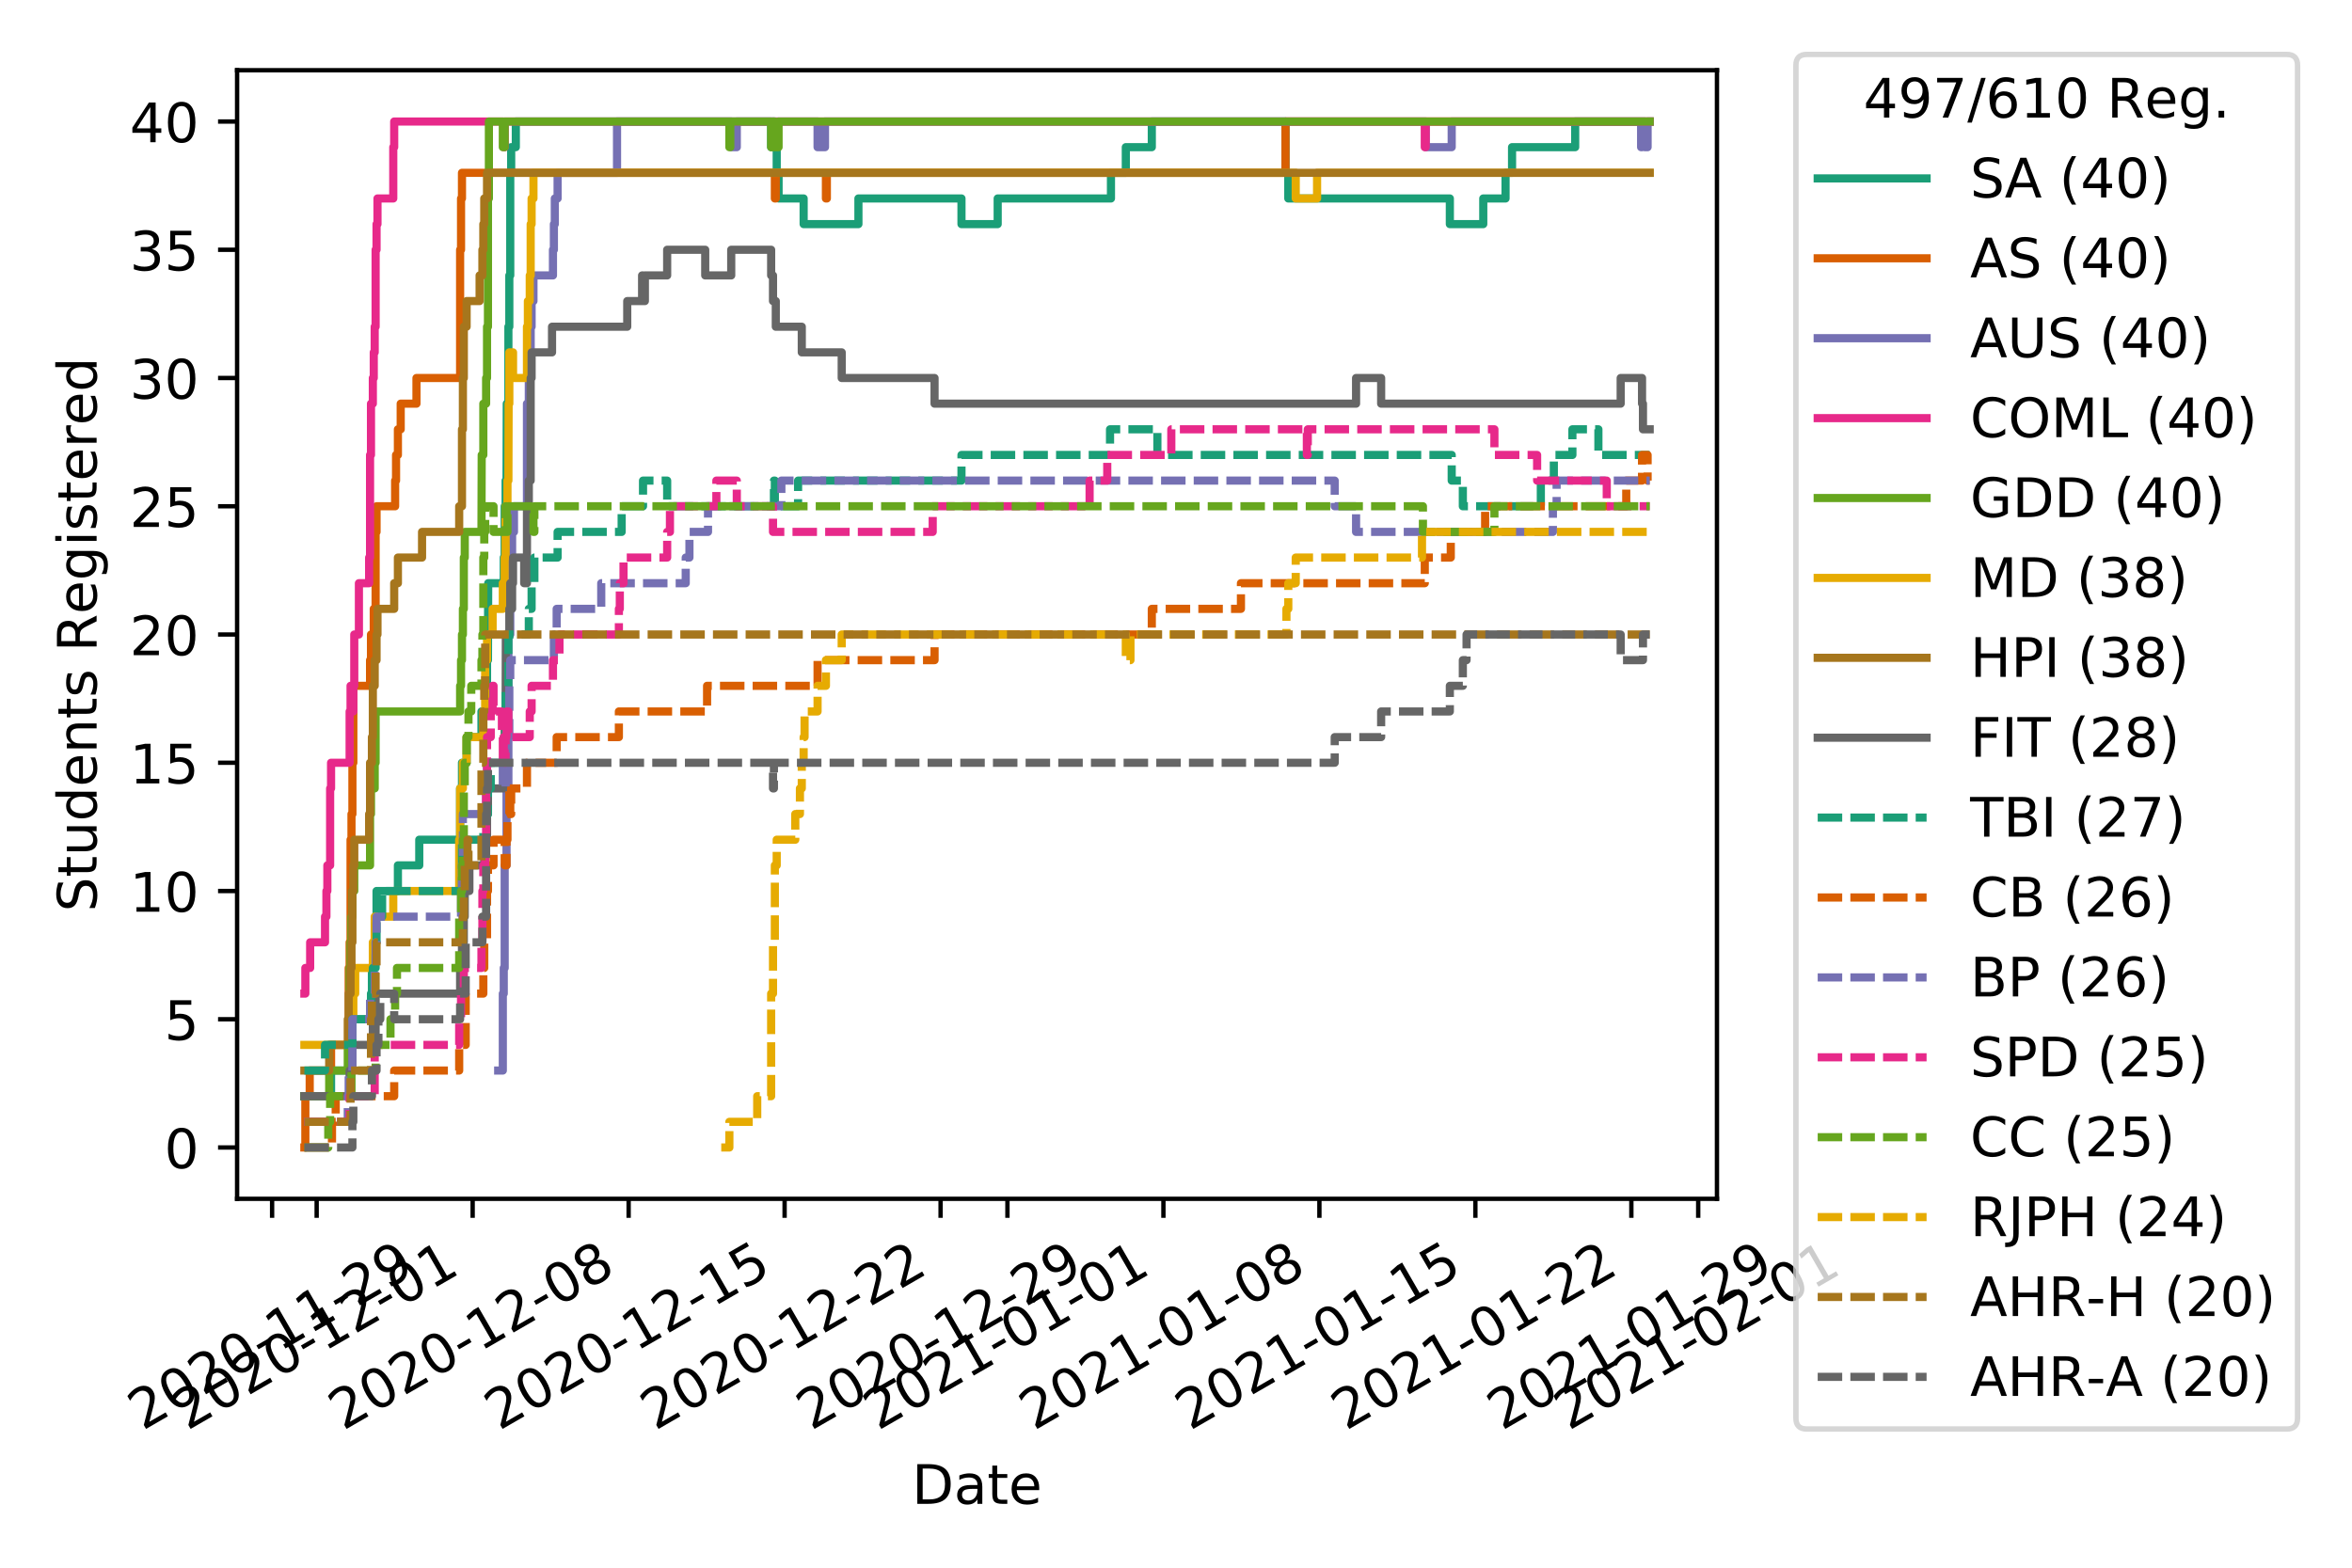 <?xml version="1.0" encoding="utf-8" standalone="no"?>
<!DOCTYPE svg PUBLIC "-//W3C//DTD SVG 1.1//EN"
  "http://www.w3.org/Graphics/SVG/1.1/DTD/svg11.dtd">
<!-- Created with matplotlib (https://matplotlib.org/) -->
<svg height="288pt" version="1.1" viewBox="0 0 432 288" width="432pt" xmlns="http://www.w3.org/2000/svg" xmlns:xlink="http://www.w3.org/1999/xlink">
 <defs>
  <style type="text/css">
*{stroke-linecap:butt;stroke-linejoin:round;}
  </style>
 </defs>
 <g id="figure_1">
  <g id="patch_1">
   <path d="M 0 288 
L 432 288 
L 432 0 
L 0 0 
z
" style="fill:#ffffff;"/>
  </g>
  <g id="axes_1">
   <g id="patch_2">
    <path d="M 43.55 220.231 
L 315.36 220.231 
L 315.36 12.9 
L 43.55 12.9 
z
" style="fill:#ffffff;"/>
   </g>
   <g id="matplotlib.axis_1">
    <g id="xtick_1">
     <g id="line2d_1">
      <defs>
       <path d="M 0 0 
L 0 3.5 
" id="m0b7b65c11e" style="stroke:#000000;stroke-width:0.8;"/>
      </defs>
      <g>
       <use style="stroke:#000000;stroke-width:0.8;" x="49.978" xlink:href="#m0b7b65c11e" y="220.231"/>
      </g>
     </g>
     <g id="text_1">
      <!-- 2020-11-29 -->
      <defs>
       <path d="M 19.188 8.297 
L 53.609 8.297 
L 53.609 0 
L 7.328 0 
L 7.328 8.297 
Q 12.938 14.109 22.625 23.891 
Q 32.328 33.688 34.812 36.531 
Q 39.547 41.844 41.422 45.531 
Q 43.312 49.219 43.312 52.781 
Q 43.312 58.594 39.234 62.25 
Q 35.156 65.922 28.609 65.922 
Q 23.969 65.922 18.812 64.312 
Q 13.672 62.703 7.812 59.422 
L 7.812 69.391 
Q 13.766 71.781 18.938 73 
Q 24.125 74.219 28.422 74.219 
Q 39.75 74.219 46.484 68.547 
Q 53.219 62.891 53.219 53.422 
Q 53.219 48.922 51.531 44.891 
Q 49.859 40.875 45.406 35.406 
Q 44.188 33.984 37.641 27.219 
Q 31.109 20.453 19.188 8.297 
z
" id="DejaVuSans-50"/>
       <path d="M 31.781 66.406 
Q 24.172 66.406 20.328 58.906 
Q 16.5 51.422 16.5 36.375 
Q 16.5 21.391 20.328 13.891 
Q 24.172 6.391 31.781 6.391 
Q 39.453 6.391 43.281 13.891 
Q 47.125 21.391 47.125 36.375 
Q 47.125 51.422 43.281 58.906 
Q 39.453 66.406 31.781 66.406 
z
M 31.781 74.219 
Q 44.047 74.219 50.516 64.516 
Q 56.984 54.828 56.984 36.375 
Q 56.984 17.969 50.516 8.266 
Q 44.047 -1.422 31.781 -1.422 
Q 19.531 -1.422 13.062 8.266 
Q 6.594 17.969 6.594 36.375 
Q 6.594 54.828 13.062 64.516 
Q 19.531 74.219 31.781 74.219 
z
" id="DejaVuSans-48"/>
       <path d="M 4.891 31.391 
L 31.203 31.391 
L 31.203 23.391 
L 4.891 23.391 
z
" id="DejaVuSans-45"/>
       <path d="M 12.406 8.297 
L 28.516 8.297 
L 28.516 63.922 
L 10.984 60.406 
L 10.984 69.391 
L 28.422 72.906 
L 38.281 72.906 
L 38.281 8.297 
L 54.391 8.297 
L 54.391 0 
L 12.406 0 
z
" id="DejaVuSans-49"/>
       <path d="M 10.984 1.516 
L 10.984 10.5 
Q 14.703 8.734 18.5 7.812 
Q 22.312 6.891 25.984 6.891 
Q 35.75 6.891 40.891 13.453 
Q 46.047 20.016 46.781 33.406 
Q 43.953 29.203 39.594 26.953 
Q 35.25 24.703 29.984 24.703 
Q 19.047 24.703 12.672 31.312 
Q 6.297 37.938 6.297 49.422 
Q 6.297 60.641 12.938 67.422 
Q 19.578 74.219 30.609 74.219 
Q 43.266 74.219 49.922 64.516 
Q 56.594 54.828 56.594 36.375 
Q 56.594 19.141 48.406 8.859 
Q 40.234 -1.422 26.422 -1.422 
Q 22.703 -1.422 18.891 -0.688 
Q 15.094 0.047 10.984 1.516 
z
M 30.609 32.422 
Q 37.25 32.422 41.125 36.953 
Q 45.016 41.5 45.016 49.422 
Q 45.016 57.281 41.125 61.844 
Q 37.25 66.406 30.609 66.406 
Q 23.969 66.406 20.094 61.844 
Q 16.219 57.281 16.219 49.422 
Q 16.219 41.5 20.094 36.953 
Q 23.969 32.422 30.609 32.422 
z
" id="DejaVuSans-57"/>
      </defs>
      <g transform="translate(26.193 262.869)rotate(-30)scale(0.1 -0.1)">
       <use xlink:href="#DejaVuSans-50"/>
       <use x="63.623" xlink:href="#DejaVuSans-48"/>
       <use x="127.246" xlink:href="#DejaVuSans-50"/>
       <use x="190.869" xlink:href="#DejaVuSans-48"/>
       <use x="254.492" xlink:href="#DejaVuSans-45"/>
       <use x="290.576" xlink:href="#DejaVuSans-49"/>
       <use x="354.199" xlink:href="#DejaVuSans-49"/>
       <use x="417.822" xlink:href="#DejaVuSans-45"/>
       <use x="453.906" xlink:href="#DejaVuSans-50"/>
       <use x="517.529" xlink:href="#DejaVuSans-57"/>
      </g>
     </g>
    </g>
    <g id="xtick_2">
     <g id="line2d_2">
      <g>
       <use style="stroke:#000000;stroke-width:0.8;" x="58.163" xlink:href="#m0b7b65c11e" y="220.231"/>
      </g>
     </g>
     <g id="text_2">
      <!-- 2020-12-01 -->
      <g transform="translate(34.378 262.869)rotate(-30)scale(0.1 -0.1)">
       <use xlink:href="#DejaVuSans-50"/>
       <use x="63.623" xlink:href="#DejaVuSans-48"/>
       <use x="127.246" xlink:href="#DejaVuSans-50"/>
       <use x="190.869" xlink:href="#DejaVuSans-48"/>
       <use x="254.492" xlink:href="#DejaVuSans-45"/>
       <use x="290.576" xlink:href="#DejaVuSans-49"/>
       <use x="354.199" xlink:href="#DejaVuSans-50"/>
       <use x="417.822" xlink:href="#DejaVuSans-45"/>
       <use x="453.906" xlink:href="#DejaVuSans-48"/>
       <use x="517.529" xlink:href="#DejaVuSans-49"/>
      </g>
     </g>
    </g>
    <g id="xtick_3">
     <g id="line2d_3">
      <g>
       <use style="stroke:#000000;stroke-width:0.8;" x="86.813" xlink:href="#m0b7b65c11e" y="220.231"/>
      </g>
     </g>
     <g id="text_3">
      <!-- 2020-12-08 -->
      <defs>
       <path d="M 31.781 34.625 
Q 24.75 34.625 20.719 30.859 
Q 16.703 27.094 16.703 20.516 
Q 16.703 13.922 20.719 10.156 
Q 24.75 6.391 31.781 6.391 
Q 38.812 6.391 42.859 10.172 
Q 46.922 13.969 46.922 20.516 
Q 46.922 27.094 42.891 30.859 
Q 38.875 34.625 31.781 34.625 
z
M 21.922 38.812 
Q 15.578 40.375 12.031 44.719 
Q 8.5 49.078 8.5 55.328 
Q 8.5 64.062 14.719 69.141 
Q 20.953 74.219 31.781 74.219 
Q 42.672 74.219 48.875 69.141 
Q 55.078 64.062 55.078 55.328 
Q 55.078 49.078 51.531 44.719 
Q 48 40.375 41.703 38.812 
Q 48.828 37.156 52.797 32.312 
Q 56.781 27.484 56.781 20.516 
Q 56.781 9.906 50.312 4.234 
Q 43.844 -1.422 31.781 -1.422 
Q 19.734 -1.422 13.25 4.234 
Q 6.781 9.906 6.781 20.516 
Q 6.781 27.484 10.781 32.312 
Q 14.797 37.156 21.922 38.812 
z
M 18.312 54.391 
Q 18.312 48.734 21.844 45.562 
Q 25.391 42.391 31.781 42.391 
Q 38.141 42.391 41.719 45.562 
Q 45.312 48.734 45.312 54.391 
Q 45.312 60.062 41.719 63.234 
Q 38.141 66.406 31.781 66.406 
Q 25.391 66.406 21.844 63.234 
Q 18.312 60.062 18.312 54.391 
z
" id="DejaVuSans-56"/>
      </defs>
      <g transform="translate(63.028 262.869)rotate(-30)scale(0.1 -0.1)">
       <use xlink:href="#DejaVuSans-50"/>
       <use x="63.623" xlink:href="#DejaVuSans-48"/>
       <use x="127.246" xlink:href="#DejaVuSans-50"/>
       <use x="190.869" xlink:href="#DejaVuSans-48"/>
       <use x="254.492" xlink:href="#DejaVuSans-45"/>
       <use x="290.576" xlink:href="#DejaVuSans-49"/>
       <use x="354.199" xlink:href="#DejaVuSans-50"/>
       <use x="417.822" xlink:href="#DejaVuSans-45"/>
       <use x="453.906" xlink:href="#DejaVuSans-48"/>
       <use x="517.529" xlink:href="#DejaVuSans-56"/>
      </g>
     </g>
    </g>
    <g id="xtick_4">
     <g id="line2d_4">
      <g>
       <use style="stroke:#000000;stroke-width:0.8;" x="115.462" xlink:href="#m0b7b65c11e" y="220.231"/>
      </g>
     </g>
     <g id="text_4">
      <!-- 2020-12-15 -->
      <defs>
       <path d="M 10.797 72.906 
L 49.516 72.906 
L 49.516 64.594 
L 19.828 64.594 
L 19.828 46.734 
Q 21.969 47.469 24.109 47.828 
Q 26.266 48.188 28.422 48.188 
Q 40.625 48.188 47.75 41.5 
Q 54.891 34.812 54.891 23.391 
Q 54.891 11.625 47.562 5.094 
Q 40.234 -1.422 26.906 -1.422 
Q 22.312 -1.422 17.547 -0.641 
Q 12.797 0.141 7.719 1.703 
L 7.719 11.625 
Q 12.109 9.234 16.797 8.062 
Q 21.484 6.891 26.703 6.891 
Q 35.156 6.891 40.078 11.328 
Q 45.016 15.766 45.016 23.391 
Q 45.016 31 40.078 35.438 
Q 35.156 39.891 26.703 39.891 
Q 22.75 39.891 18.812 39.016 
Q 14.891 38.141 10.797 36.281 
z
" id="DejaVuSans-53"/>
      </defs>
      <g transform="translate(91.677 262.869)rotate(-30)scale(0.1 -0.1)">
       <use xlink:href="#DejaVuSans-50"/>
       <use x="63.623" xlink:href="#DejaVuSans-48"/>
       <use x="127.246" xlink:href="#DejaVuSans-50"/>
       <use x="190.869" xlink:href="#DejaVuSans-48"/>
       <use x="254.492" xlink:href="#DejaVuSans-45"/>
       <use x="290.576" xlink:href="#DejaVuSans-49"/>
       <use x="354.199" xlink:href="#DejaVuSans-50"/>
       <use x="417.822" xlink:href="#DejaVuSans-45"/>
       <use x="453.906" xlink:href="#DejaVuSans-49"/>
       <use x="517.529" xlink:href="#DejaVuSans-53"/>
      </g>
     </g>
    </g>
    <g id="xtick_5">
     <g id="line2d_5">
      <g>
       <use style="stroke:#000000;stroke-width:0.8;" x="144.111" xlink:href="#m0b7b65c11e" y="220.231"/>
      </g>
     </g>
     <g id="text_5">
      <!-- 2020-12-22 -->
      <g transform="translate(120.326 262.869)rotate(-30)scale(0.1 -0.1)">
       <use xlink:href="#DejaVuSans-50"/>
       <use x="63.623" xlink:href="#DejaVuSans-48"/>
       <use x="127.246" xlink:href="#DejaVuSans-50"/>
       <use x="190.869" xlink:href="#DejaVuSans-48"/>
       <use x="254.492" xlink:href="#DejaVuSans-45"/>
       <use x="290.576" xlink:href="#DejaVuSans-49"/>
       <use x="354.199" xlink:href="#DejaVuSans-50"/>
       <use x="417.822" xlink:href="#DejaVuSans-45"/>
       <use x="453.906" xlink:href="#DejaVuSans-50"/>
       <use x="517.529" xlink:href="#DejaVuSans-50"/>
      </g>
     </g>
    </g>
    <g id="xtick_6">
     <g id="line2d_6">
      <g>
       <use style="stroke:#000000;stroke-width:0.8;" x="172.761" xlink:href="#m0b7b65c11e" y="220.231"/>
      </g>
     </g>
     <g id="text_6">
      <!-- 2020-12-29 -->
      <g transform="translate(148.976 262.869)rotate(-30)scale(0.1 -0.1)">
       <use xlink:href="#DejaVuSans-50"/>
       <use x="63.623" xlink:href="#DejaVuSans-48"/>
       <use x="127.246" xlink:href="#DejaVuSans-50"/>
       <use x="190.869" xlink:href="#DejaVuSans-48"/>
       <use x="254.492" xlink:href="#DejaVuSans-45"/>
       <use x="290.576" xlink:href="#DejaVuSans-49"/>
       <use x="354.199" xlink:href="#DejaVuSans-50"/>
       <use x="417.822" xlink:href="#DejaVuSans-45"/>
       <use x="453.906" xlink:href="#DejaVuSans-50"/>
       <use x="517.529" xlink:href="#DejaVuSans-57"/>
      </g>
     </g>
    </g>
    <g id="xtick_7">
     <g id="line2d_7">
      <g>
       <use style="stroke:#000000;stroke-width:0.8;" x="185.039" xlink:href="#m0b7b65c11e" y="220.231"/>
      </g>
     </g>
     <g id="text_7">
      <!-- 2021-01-01 -->
      <g transform="translate(161.254 262.869)rotate(-30)scale(0.1 -0.1)">
       <use xlink:href="#DejaVuSans-50"/>
       <use x="63.623" xlink:href="#DejaVuSans-48"/>
       <use x="127.246" xlink:href="#DejaVuSans-50"/>
       <use x="190.869" xlink:href="#DejaVuSans-49"/>
       <use x="254.492" xlink:href="#DejaVuSans-45"/>
       <use x="290.576" xlink:href="#DejaVuSans-48"/>
       <use x="354.199" xlink:href="#DejaVuSans-49"/>
       <use x="417.822" xlink:href="#DejaVuSans-45"/>
       <use x="453.906" xlink:href="#DejaVuSans-48"/>
       <use x="517.529" xlink:href="#DejaVuSans-49"/>
      </g>
     </g>
    </g>
    <g id="xtick_8">
     <g id="line2d_8">
      <g>
       <use style="stroke:#000000;stroke-width:0.8;" x="213.689" xlink:href="#m0b7b65c11e" y="220.231"/>
      </g>
     </g>
     <g id="text_8">
      <!-- 2021-01-08 -->
      <g transform="translate(189.903 262.869)rotate(-30)scale(0.1 -0.1)">
       <use xlink:href="#DejaVuSans-50"/>
       <use x="63.623" xlink:href="#DejaVuSans-48"/>
       <use x="127.246" xlink:href="#DejaVuSans-50"/>
       <use x="190.869" xlink:href="#DejaVuSans-49"/>
       <use x="254.492" xlink:href="#DejaVuSans-45"/>
       <use x="290.576" xlink:href="#DejaVuSans-48"/>
       <use x="354.199" xlink:href="#DejaVuSans-49"/>
       <use x="417.822" xlink:href="#DejaVuSans-45"/>
       <use x="453.906" xlink:href="#DejaVuSans-48"/>
       <use x="517.529" xlink:href="#DejaVuSans-56"/>
      </g>
     </g>
    </g>
    <g id="xtick_9">
     <g id="line2d_9">
      <g>
       <use style="stroke:#000000;stroke-width:0.8;" x="242.338" xlink:href="#m0b7b65c11e" y="220.231"/>
      </g>
     </g>
     <g id="text_9">
      <!-- 2021-01-15 -->
      <g transform="translate(218.553 262.869)rotate(-30)scale(0.1 -0.1)">
       <use xlink:href="#DejaVuSans-50"/>
       <use x="63.623" xlink:href="#DejaVuSans-48"/>
       <use x="127.246" xlink:href="#DejaVuSans-50"/>
       <use x="190.869" xlink:href="#DejaVuSans-49"/>
       <use x="254.492" xlink:href="#DejaVuSans-45"/>
       <use x="290.576" xlink:href="#DejaVuSans-48"/>
       <use x="354.199" xlink:href="#DejaVuSans-49"/>
       <use x="417.822" xlink:href="#DejaVuSans-45"/>
       <use x="453.906" xlink:href="#DejaVuSans-49"/>
       <use x="517.529" xlink:href="#DejaVuSans-53"/>
      </g>
     </g>
    </g>
    <g id="xtick_10">
     <g id="line2d_10">
      <g>
       <use style="stroke:#000000;stroke-width:0.8;" x="270.987" xlink:href="#m0b7b65c11e" y="220.231"/>
      </g>
     </g>
     <g id="text_10">
      <!-- 2021-01-22 -->
      <g transform="translate(247.202 262.869)rotate(-30)scale(0.1 -0.1)">
       <use xlink:href="#DejaVuSans-50"/>
       <use x="63.623" xlink:href="#DejaVuSans-48"/>
       <use x="127.246" xlink:href="#DejaVuSans-50"/>
       <use x="190.869" xlink:href="#DejaVuSans-49"/>
       <use x="254.492" xlink:href="#DejaVuSans-45"/>
       <use x="290.576" xlink:href="#DejaVuSans-48"/>
       <use x="354.199" xlink:href="#DejaVuSans-49"/>
       <use x="417.822" xlink:href="#DejaVuSans-45"/>
       <use x="453.906" xlink:href="#DejaVuSans-50"/>
       <use x="517.529" xlink:href="#DejaVuSans-50"/>
      </g>
     </g>
    </g>
    <g id="xtick_11">
     <g id="line2d_11">
      <g>
       <use style="stroke:#000000;stroke-width:0.8;" x="299.637" xlink:href="#m0b7b65c11e" y="220.231"/>
      </g>
     </g>
     <g id="text_11">
      <!-- 2021-01-29 -->
      <g transform="translate(275.852 262.869)rotate(-30)scale(0.1 -0.1)">
       <use xlink:href="#DejaVuSans-50"/>
       <use x="63.623" xlink:href="#DejaVuSans-48"/>
       <use x="127.246" xlink:href="#DejaVuSans-50"/>
       <use x="190.869" xlink:href="#DejaVuSans-49"/>
       <use x="254.492" xlink:href="#DejaVuSans-45"/>
       <use x="290.576" xlink:href="#DejaVuSans-48"/>
       <use x="354.199" xlink:href="#DejaVuSans-49"/>
       <use x="417.822" xlink:href="#DejaVuSans-45"/>
       <use x="453.906" xlink:href="#DejaVuSans-50"/>
       <use x="517.529" xlink:href="#DejaVuSans-57"/>
      </g>
     </g>
    </g>
    <g id="xtick_12">
     <g id="line2d_12">
      <g>
       <use style="stroke:#000000;stroke-width:0.8;" x="311.915" xlink:href="#m0b7b65c11e" y="220.231"/>
      </g>
     </g>
     <g id="text_12">
      <!-- 2021-02-01 -->
      <g transform="translate(288.13 262.869)rotate(-30)scale(0.1 -0.1)">
       <use xlink:href="#DejaVuSans-50"/>
       <use x="63.623" xlink:href="#DejaVuSans-48"/>
       <use x="127.246" xlink:href="#DejaVuSans-50"/>
       <use x="190.869" xlink:href="#DejaVuSans-49"/>
       <use x="254.492" xlink:href="#DejaVuSans-45"/>
       <use x="290.576" xlink:href="#DejaVuSans-48"/>
       <use x="354.199" xlink:href="#DejaVuSans-50"/>
       <use x="417.822" xlink:href="#DejaVuSans-45"/>
       <use x="453.906" xlink:href="#DejaVuSans-48"/>
       <use x="517.529" xlink:href="#DejaVuSans-49"/>
      </g>
     </g>
    </g>
    <g id="text_13">
     <!-- Date -->
     <defs>
      <path d="M 19.672 64.797 
L 19.672 8.109 
L 31.594 8.109 
Q 46.688 8.109 53.688 14.938 
Q 60.688 21.781 60.688 36.531 
Q 60.688 51.172 53.688 57.984 
Q 46.688 64.797 31.594 64.797 
z
M 9.812 72.906 
L 30.078 72.906 
Q 51.266 72.906 61.172 64.094 
Q 71.094 55.281 71.094 36.531 
Q 71.094 17.672 61.125 8.828 
Q 51.172 0 30.078 0 
L 9.812 0 
z
" id="DejaVuSans-68"/>
      <path d="M 34.281 27.484 
Q 23.391 27.484 19.188 25 
Q 14.984 22.516 14.984 16.5 
Q 14.984 11.719 18.141 8.906 
Q 21.297 6.109 26.703 6.109 
Q 34.188 6.109 38.703 11.406 
Q 43.219 16.703 43.219 25.484 
L 43.219 27.484 
z
M 52.203 31.203 
L 52.203 0 
L 43.219 0 
L 43.219 8.297 
Q 40.141 3.328 35.547 0.953 
Q 30.953 -1.422 24.312 -1.422 
Q 15.922 -1.422 10.953 3.297 
Q 6 8.016 6 15.922 
Q 6 25.141 12.172 29.828 
Q 18.359 34.516 30.609 34.516 
L 43.219 34.516 
L 43.219 35.406 
Q 43.219 41.609 39.141 45 
Q 35.062 48.391 27.688 48.391 
Q 23 48.391 18.547 47.266 
Q 14.109 46.141 10.016 43.891 
L 10.016 52.203 
Q 14.938 54.109 19.578 55.047 
Q 24.219 56 28.609 56 
Q 40.484 56 46.344 49.844 
Q 52.203 43.703 52.203 31.203 
z
" id="DejaVuSans-97"/>
      <path d="M 18.312 70.219 
L 18.312 54.688 
L 36.812 54.688 
L 36.812 47.703 
L 18.312 47.703 
L 18.312 18.016 
Q 18.312 11.328 20.141 9.422 
Q 21.969 7.516 27.594 7.516 
L 36.812 7.516 
L 36.812 0 
L 27.594 0 
Q 17.188 0 13.234 3.875 
Q 9.281 7.766 9.281 18.016 
L 9.281 47.703 
L 2.688 47.703 
L 2.688 54.688 
L 9.281 54.688 
L 9.281 70.219 
z
" id="DejaVuSans-116"/>
      <path d="M 56.203 29.594 
L 56.203 25.203 
L 14.891 25.203 
Q 15.484 15.922 20.484 11.062 
Q 25.484 6.203 34.422 6.203 
Q 39.594 6.203 44.453 7.469 
Q 49.312 8.734 54.109 11.281 
L 54.109 2.781 
Q 49.266 0.734 44.188 -0.344 
Q 39.109 -1.422 33.891 -1.422 
Q 20.797 -1.422 13.156 6.188 
Q 5.516 13.812 5.516 26.812 
Q 5.516 40.234 12.766 48.109 
Q 20.016 56 32.328 56 
Q 43.359 56 49.781 48.891 
Q 56.203 41.797 56.203 29.594 
z
M 47.219 32.234 
Q 47.125 39.594 43.094 43.984 
Q 39.062 48.391 32.422 48.391 
Q 24.906 48.391 20.391 44.141 
Q 15.875 39.891 15.188 32.172 
z
" id="DejaVuSans-101"/>
     </defs>
     <g transform="translate(167.504 276.269)scale(0.1 -0.1)">
      <use xlink:href="#DejaVuSans-68"/>
      <use x="77.002" xlink:href="#DejaVuSans-97"/>
      <use x="138.281" xlink:href="#DejaVuSans-116"/>
      <use x="177.49" xlink:href="#DejaVuSans-101"/>
     </g>
    </g>
   </g>
   <g id="matplotlib.axis_2">
    <g id="ytick_1">
     <g id="line2d_13">
      <defs>
       <path d="M 0 0 
L -3.5 0 
" id="m323eb660c0" style="stroke:#000000;stroke-width:0.8;"/>
      </defs>
      <g>
       <use style="stroke:#000000;stroke-width:0.8;" x="43.55" xlink:href="#m323eb660c0" y="210.807"/>
      </g>
     </g>
     <g id="text_14">
      <!-- 0 -->
      <g transform="translate(30.188 214.606)scale(0.1 -0.1)">
       <use xlink:href="#DejaVuSans-48"/>
      </g>
     </g>
    </g>
    <g id="ytick_2">
     <g id="line2d_14">
      <g>
       <use style="stroke:#000000;stroke-width:0.8;" x="43.55" xlink:href="#m323eb660c0" y="187.246"/>
      </g>
     </g>
     <g id="text_15">
      <!-- 5 -->
      <g transform="translate(30.188 191.046)scale(0.1 -0.1)">
       <use xlink:href="#DejaVuSans-53"/>
      </g>
     </g>
    </g>
    <g id="ytick_3">
     <g id="line2d_15">
      <g>
       <use style="stroke:#000000;stroke-width:0.8;" x="43.55" xlink:href="#m323eb660c0" y="163.686"/>
      </g>
     </g>
     <g id="text_16">
      <!-- 10 -->
      <g transform="translate(23.825 167.485)scale(0.1 -0.1)">
       <use xlink:href="#DejaVuSans-49"/>
       <use x="63.623" xlink:href="#DejaVuSans-48"/>
      </g>
     </g>
    </g>
    <g id="ytick_4">
     <g id="line2d_16">
      <g>
       <use style="stroke:#000000;stroke-width:0.8;" x="43.55" xlink:href="#m323eb660c0" y="140.126"/>
      </g>
     </g>
     <g id="text_17">
      <!-- 15 -->
      <g transform="translate(23.825 143.925)scale(0.1 -0.1)">
       <use xlink:href="#DejaVuSans-49"/>
       <use x="63.623" xlink:href="#DejaVuSans-53"/>
      </g>
     </g>
    </g>
    <g id="ytick_5">
     <g id="line2d_17">
      <g>
       <use style="stroke:#000000;stroke-width:0.8;" x="43.55" xlink:href="#m323eb660c0" y="116.565"/>
      </g>
     </g>
     <g id="text_18">
      <!-- 20 -->
      <g transform="translate(23.825 120.365)scale(0.1 -0.1)">
       <use xlink:href="#DejaVuSans-50"/>
       <use x="63.623" xlink:href="#DejaVuSans-48"/>
      </g>
     </g>
    </g>
    <g id="ytick_6">
     <g id="line2d_18">
      <g>
       <use style="stroke:#000000;stroke-width:0.8;" x="43.55" xlink:href="#m323eb660c0" y="93.005"/>
      </g>
     </g>
     <g id="text_19">
      <!-- 25 -->
      <g transform="translate(23.825 96.804)scale(0.1 -0.1)">
       <use xlink:href="#DejaVuSans-50"/>
       <use x="63.623" xlink:href="#DejaVuSans-53"/>
      </g>
     </g>
    </g>
    <g id="ytick_7">
     <g id="line2d_19">
      <g>
       <use style="stroke:#000000;stroke-width:0.8;" x="43.55" xlink:href="#m323eb660c0" y="69.445"/>
      </g>
     </g>
     <g id="text_20">
      <!-- 30 -->
      <defs>
       <path d="M 40.578 39.312 
Q 47.656 37.797 51.625 33 
Q 55.609 28.219 55.609 21.188 
Q 55.609 10.406 48.188 4.484 
Q 40.766 -1.422 27.094 -1.422 
Q 22.516 -1.422 17.656 -0.516 
Q 12.797 0.391 7.625 2.203 
L 7.625 11.719 
Q 11.719 9.328 16.594 8.109 
Q 21.484 6.891 26.812 6.891 
Q 36.078 6.891 40.938 10.547 
Q 45.797 14.203 45.797 21.188 
Q 45.797 27.641 41.281 31.266 
Q 36.766 34.906 28.719 34.906 
L 20.219 34.906 
L 20.219 43.016 
L 29.109 43.016 
Q 36.375 43.016 40.234 45.922 
Q 44.094 48.828 44.094 54.297 
Q 44.094 59.906 40.109 62.906 
Q 36.141 65.922 28.719 65.922 
Q 24.656 65.922 20.016 65.031 
Q 15.375 64.156 9.812 62.312 
L 9.812 71.094 
Q 15.438 72.656 20.344 73.438 
Q 25.25 74.219 29.594 74.219 
Q 40.828 74.219 47.359 69.109 
Q 53.906 64.016 53.906 55.328 
Q 53.906 49.266 50.438 45.094 
Q 46.969 40.922 40.578 39.312 
z
" id="DejaVuSans-51"/>
      </defs>
      <g transform="translate(23.825 73.244)scale(0.1 -0.1)">
       <use xlink:href="#DejaVuSans-51"/>
       <use x="63.623" xlink:href="#DejaVuSans-48"/>
      </g>
     </g>
    </g>
    <g id="ytick_8">
     <g id="line2d_20">
      <g>
       <use style="stroke:#000000;stroke-width:0.8;" x="43.55" xlink:href="#m323eb660c0" y="45.884"/>
      </g>
     </g>
     <g id="text_21">
      <!-- 35 -->
      <g transform="translate(23.825 49.684)scale(0.1 -0.1)">
       <use xlink:href="#DejaVuSans-51"/>
       <use x="63.623" xlink:href="#DejaVuSans-53"/>
      </g>
     </g>
    </g>
    <g id="ytick_9">
     <g id="line2d_21">
      <g>
       <use style="stroke:#000000;stroke-width:0.8;" x="43.55" xlink:href="#m323eb660c0" y="22.324"/>
      </g>
     </g>
     <g id="text_22">
      <!-- 40 -->
      <defs>
       <path d="M 37.797 64.312 
L 12.891 25.391 
L 37.797 25.391 
z
M 35.203 72.906 
L 47.609 72.906 
L 47.609 25.391 
L 58.016 25.391 
L 58.016 17.188 
L 47.609 17.188 
L 47.609 0 
L 37.797 0 
L 37.797 17.188 
L 4.891 17.188 
L 4.891 26.703 
z
" id="DejaVuSans-52"/>
      </defs>
      <g transform="translate(23.825 26.123)scale(0.1 -0.1)">
       <use xlink:href="#DejaVuSans-52"/>
       <use x="63.623" xlink:href="#DejaVuSans-48"/>
      </g>
     </g>
    </g>
    <g id="text_23">
     <!-- Students Registered -->
     <defs>
      <path d="M 53.516 70.516 
L 53.516 60.891 
Q 47.906 63.578 42.922 64.891 
Q 37.938 66.219 33.297 66.219 
Q 25.25 66.219 20.875 63.094 
Q 16.5 59.969 16.5 54.203 
Q 16.5 49.359 19.406 46.891 
Q 22.312 44.438 30.422 42.922 
L 36.375 41.703 
Q 47.406 39.594 52.656 34.297 
Q 57.906 29 57.906 20.125 
Q 57.906 9.516 50.797 4.047 
Q 43.703 -1.422 29.984 -1.422 
Q 24.812 -1.422 18.969 -0.25 
Q 13.141 0.922 6.891 3.219 
L 6.891 13.375 
Q 12.891 10.016 18.656 8.297 
Q 24.422 6.594 29.984 6.594 
Q 38.422 6.594 43.016 9.906 
Q 47.609 13.234 47.609 19.391 
Q 47.609 24.75 44.312 27.781 
Q 41.016 30.812 33.5 32.328 
L 27.484 33.5 
Q 16.453 35.688 11.516 40.375 
Q 6.594 45.062 6.594 53.422 
Q 6.594 63.094 13.406 68.656 
Q 20.219 74.219 32.172 74.219 
Q 37.312 74.219 42.625 73.281 
Q 47.953 72.359 53.516 70.516 
z
" id="DejaVuSans-83"/>
      <path d="M 8.5 21.578 
L 8.5 54.688 
L 17.484 54.688 
L 17.484 21.922 
Q 17.484 14.156 20.5 10.266 
Q 23.531 6.391 29.594 6.391 
Q 36.859 6.391 41.078 11.031 
Q 45.312 15.672 45.312 23.688 
L 45.312 54.688 
L 54.297 54.688 
L 54.297 0 
L 45.312 0 
L 45.312 8.406 
Q 42.047 3.422 37.719 1 
Q 33.406 -1.422 27.688 -1.422 
Q 18.266 -1.422 13.375 4.438 
Q 8.5 10.297 8.5 21.578 
z
M 31.109 56 
z
" id="DejaVuSans-117"/>
      <path d="M 45.406 46.391 
L 45.406 75.984 
L 54.391 75.984 
L 54.391 0 
L 45.406 0 
L 45.406 8.203 
Q 42.578 3.328 38.25 0.953 
Q 33.938 -1.422 27.875 -1.422 
Q 17.969 -1.422 11.734 6.484 
Q 5.516 14.406 5.516 27.297 
Q 5.516 40.188 11.734 48.094 
Q 17.969 56 27.875 56 
Q 33.938 56 38.25 53.625 
Q 42.578 51.266 45.406 46.391 
z
M 14.797 27.297 
Q 14.797 17.391 18.875 11.75 
Q 22.953 6.109 30.078 6.109 
Q 37.203 6.109 41.297 11.75 
Q 45.406 17.391 45.406 27.297 
Q 45.406 37.203 41.297 42.844 
Q 37.203 48.484 30.078 48.484 
Q 22.953 48.484 18.875 42.844 
Q 14.797 37.203 14.797 27.297 
z
" id="DejaVuSans-100"/>
      <path d="M 54.891 33.016 
L 54.891 0 
L 45.906 0 
L 45.906 32.719 
Q 45.906 40.484 42.875 44.328 
Q 39.844 48.188 33.797 48.188 
Q 26.516 48.188 22.312 43.547 
Q 18.109 38.922 18.109 30.906 
L 18.109 0 
L 9.078 0 
L 9.078 54.688 
L 18.109 54.688 
L 18.109 46.188 
Q 21.344 51.125 25.703 53.562 
Q 30.078 56 35.797 56 
Q 45.219 56 50.047 50.172 
Q 54.891 44.344 54.891 33.016 
z
" id="DejaVuSans-110"/>
      <path d="M 44.281 53.078 
L 44.281 44.578 
Q 40.484 46.531 36.375 47.5 
Q 32.281 48.484 27.875 48.484 
Q 21.188 48.484 17.844 46.438 
Q 14.5 44.391 14.5 40.281 
Q 14.5 37.156 16.891 35.375 
Q 19.281 33.594 26.516 31.984 
L 29.594 31.297 
Q 39.156 29.25 43.188 25.516 
Q 47.219 21.781 47.219 15.094 
Q 47.219 7.469 41.188 3.016 
Q 35.156 -1.422 24.609 -1.422 
Q 20.219 -1.422 15.453 -0.562 
Q 10.688 0.297 5.422 2 
L 5.422 11.281 
Q 10.406 8.688 15.234 7.391 
Q 20.062 6.109 24.812 6.109 
Q 31.156 6.109 34.562 8.281 
Q 37.984 10.453 37.984 14.406 
Q 37.984 18.062 35.516 20.016 
Q 33.062 21.969 24.703 23.781 
L 21.578 24.516 
Q 13.234 26.266 9.516 29.906 
Q 5.812 33.547 5.812 39.891 
Q 5.812 47.609 11.281 51.797 
Q 16.75 56 26.812 56 
Q 31.781 56 36.172 55.266 
Q 40.578 54.547 44.281 53.078 
z
" id="DejaVuSans-115"/>
      <path id="DejaVuSans-32"/>
      <path d="M 44.391 34.188 
Q 47.562 33.109 50.562 29.594 
Q 53.562 26.078 56.594 19.922 
L 66.609 0 
L 56 0 
L 46.688 18.703 
Q 43.062 26.031 39.672 28.422 
Q 36.281 30.812 30.422 30.812 
L 19.672 30.812 
L 19.672 0 
L 9.812 0 
L 9.812 72.906 
L 32.078 72.906 
Q 44.578 72.906 50.734 67.672 
Q 56.891 62.453 56.891 51.906 
Q 56.891 45.016 53.688 40.469 
Q 50.484 35.938 44.391 34.188 
z
M 19.672 64.797 
L 19.672 38.922 
L 32.078 38.922 
Q 39.203 38.922 42.844 42.219 
Q 46.484 45.516 46.484 51.906 
Q 46.484 58.297 42.844 61.547 
Q 39.203 64.797 32.078 64.797 
z
" id="DejaVuSans-82"/>
      <path d="M 45.406 27.984 
Q 45.406 37.75 41.375 43.109 
Q 37.359 48.484 30.078 48.484 
Q 22.859 48.484 18.828 43.109 
Q 14.797 37.75 14.797 27.984 
Q 14.797 18.266 18.828 12.891 
Q 22.859 7.516 30.078 7.516 
Q 37.359 7.516 41.375 12.891 
Q 45.406 18.266 45.406 27.984 
z
M 54.391 6.781 
Q 54.391 -7.172 48.188 -13.984 
Q 42 -20.797 29.203 -20.797 
Q 24.469 -20.797 20.266 -20.094 
Q 16.062 -19.391 12.109 -17.922 
L 12.109 -9.188 
Q 16.062 -11.328 19.922 -12.344 
Q 23.781 -13.375 27.781 -13.375 
Q 36.625 -13.375 41.016 -8.766 
Q 45.406 -4.156 45.406 5.172 
L 45.406 9.625 
Q 42.625 4.781 38.281 2.391 
Q 33.938 0 27.875 0 
Q 17.828 0 11.672 7.656 
Q 5.516 15.328 5.516 27.984 
Q 5.516 40.672 11.672 48.328 
Q 17.828 56 27.875 56 
Q 33.938 56 38.281 53.609 
Q 42.625 51.219 45.406 46.391 
L 45.406 54.688 
L 54.391 54.688 
z
" id="DejaVuSans-103"/>
      <path d="M 9.422 54.688 
L 18.406 54.688 
L 18.406 0 
L 9.422 0 
z
M 9.422 75.984 
L 18.406 75.984 
L 18.406 64.594 
L 9.422 64.594 
z
" id="DejaVuSans-105"/>
      <path d="M 41.109 46.297 
Q 39.594 47.172 37.812 47.578 
Q 36.031 48 33.891 48 
Q 26.266 48 22.188 43.047 
Q 18.109 38.094 18.109 28.812 
L 18.109 0 
L 9.078 0 
L 9.078 54.688 
L 18.109 54.688 
L 18.109 46.188 
Q 20.953 51.172 25.484 53.578 
Q 30.031 56 36.531 56 
Q 37.453 56 38.578 55.875 
Q 39.703 55.766 41.062 55.516 
z
" id="DejaVuSans-114"/>
     </defs>
     <g transform="translate(17.745 167.499)rotate(-90)scale(0.1 -0.1)">
      <use xlink:href="#DejaVuSans-83"/>
      <use x="63.477" xlink:href="#DejaVuSans-116"/>
      <use x="102.686" xlink:href="#DejaVuSans-117"/>
      <use x="166.064" xlink:href="#DejaVuSans-100"/>
      <use x="229.541" xlink:href="#DejaVuSans-101"/>
      <use x="291.064" xlink:href="#DejaVuSans-110"/>
      <use x="354.443" xlink:href="#DejaVuSans-116"/>
      <use x="393.652" xlink:href="#DejaVuSans-115"/>
      <use x="445.752" xlink:href="#DejaVuSans-32"/>
      <use x="477.539" xlink:href="#DejaVuSans-82"/>
      <use x="546.959" xlink:href="#DejaVuSans-101"/>
      <use x="608.482" xlink:href="#DejaVuSans-103"/>
      <use x="671.959" xlink:href="#DejaVuSans-105"/>
      <use x="699.742" xlink:href="#DejaVuSans-115"/>
      <use x="751.842" xlink:href="#DejaVuSans-116"/>
      <use x="791.051" xlink:href="#DejaVuSans-101"/>
      <use x="852.574" xlink:href="#DejaVuSans-114"/>
      <use x="893.656" xlink:href="#DejaVuSans-101"/>
      <use x="955.18" xlink:href="#DejaVuSans-100"/>
     </g>
    </g>
   </g>
   <g id="line2d_22">
    <path clip-path="url(#p124952b1c7)" d="M 55.905 201.383 
L 60.807 201.383 
L 60.807 196.67 
L 60.892 196.67 
L 64.047 196.67 
L 64.047 191.958 
L 64.132 191.958 
L 64.729 191.958 
L 64.729 187.246 
L 64.814 187.246 
L 68.31 187.246 
L 68.31 177.822 
L 68.396 177.822 
L 68.651 177.822 
L 68.651 173.11 
L 68.737 173.11 
L 68.992 173.11 
L 68.992 168.398 
L 69.078 168.398 
L 69.163 168.398 
L 69.163 163.686 
L 69.248 163.686 
L 73.085 163.686 
L 73.085 158.974 
L 73.17 158.974 
L 77.007 158.974 
L 77.007 154.262 
L 77.093 154.262 
L 84.511 154.262 
L 84.511 144.838 
L 84.596 144.838 
L 84.852 144.838 
L 84.852 140.126 
L 84.937 140.126 
L 85.705 140.126 
L 85.705 135.414 
L 85.79 135.414 
L 88.433 135.414 
L 88.433 130.702 
L 88.518 130.702 
L 89.286 130.702 
L 89.286 125.99 
L 89.371 125.99 
L 89.456 125.99 
L 89.456 121.277 
L 89.542 121.277 
L 89.627 121.277 
L 89.669 107.141 
L 89.712 107.141 
L 92.526 107.141 
L 92.526 102.429 
L 92.611 102.429 
L 92.696 102.429 
L 92.696 93.005 
L 92.782 93.005 
L 92.867 93.005 
L 92.867 88.293 
L 92.952 88.293 
L 93.037 88.293 
L 93.08 74.157 
L 93.123 74.157 
L 93.379 74.157 
L 93.379 60.021 
L 93.464 60.021 
L 93.549 60.021 
L 93.549 50.597 
L 93.634 50.597 
L 93.72 50.597 
L 93.72 31.748 
L 93.805 31.748 
L 93.89 31.748 
L 93.89 27.036 
L 93.975 27.036 
L 94.743 27.036 
L 94.743 22.324 
L 94.828 22.324 
L 141.639 22.324 
L 141.639 27.036 
L 141.724 27.036 
L 141.81 27.036 
L 141.81 22.324 
L 141.895 22.324 
L 142.151 22.324 
L 142.151 27.036 
L 142.236 27.036 
L 142.662 27.036 
L 142.662 31.748 
L 142.748 31.748 
L 143.003 31.748 
L 143.003 36.46 
L 143.089 36.46 
L 147.608 36.46 
L 147.608 41.172 
L 147.693 41.172 
L 157.669 41.172 
L 157.669 36.46 
L 157.754 36.46 
L 176.598 36.46 
L 176.598 41.172 
L 176.683 41.172 
L 183.249 41.172 
L 183.249 36.46 
L 183.334 36.46 
L 204.054 36.46 
L 204.054 31.748 
L 204.139 31.748 
L 206.782 31.748 
L 206.782 27.036 
L 206.868 27.036 
L 211.557 27.036 
L 211.557 22.324 
L 236.114 22.324 
L 236.114 31.748 
L 236.199 31.748 
L 236.625 31.748 
L 236.625 36.46 
L 236.711 36.46 
L 266.298 36.46 
L 266.298 41.172 
L 266.383 41.172 
L 272.437 41.172 
L 272.437 36.46 
L 272.522 36.46 
L 276.53 36.46 
L 276.53 31.748 
L 276.615 31.748 
L 277.724 31.748 
L 277.724 27.036 
L 277.809 27.036 
L 289.32 27.036 
L 289.32 22.324 
L 289.405 22.324 
L 303.005 22.324 
L 303.005 22.324 
" style="fill:none;stroke:#1b9e77;stroke-linecap:square;stroke-width:1.5;"/>
   </g>
   <g id="line2d_23">
    <path clip-path="url(#p124952b1c7)" d="M 55.905 210.807 
L 56.085 210.807 
L 56.085 201.383 
L 56.194 201.383 
L 56.885 201.383 
L 56.885 196.67 
L 56.967 196.67 
L 60.807 196.67 
L 60.807 191.958 
L 60.892 191.958 
L 64.047 191.958 
L 64.047 177.822 
L 64.132 177.822 
L 64.218 177.822 
L 64.218 173.11 
L 64.303 173.11 
L 64.388 173.11 
L 64.388 154.262 
L 64.473 154.262 
L 64.559 154.262 
L 64.559 149.55 
L 64.644 149.55 
L 64.729 149.55 
L 64.729 140.126 
L 64.814 140.126 
L 64.9 140.126 
L 64.9 125.99 
L 64.985 125.99 
L 67.969 125.99 
L 67.969 121.277 
L 68.055 121.277 
L 68.14 121.277 
L 68.14 116.565 
L 68.225 116.565 
L 68.651 116.565 
L 68.651 111.853 
L 68.737 111.853 
L 68.992 111.853 
L 68.992 97.717 
L 69.078 97.717 
L 69.163 97.717 
L 69.163 93.005 
L 69.248 93.005 
L 72.574 93.005 
L 72.574 88.293 
L 72.659 88.293 
L 72.744 88.293 
L 72.744 83.581 
L 72.829 83.581 
L 73.085 83.581 
L 73.085 78.869 
L 73.17 78.869 
L 73.597 78.869 
L 73.597 74.157 
L 73.682 74.157 
L 76.496 74.157 
L 76.496 69.445 
L 76.581 69.445 
L 84.511 69.445 
L 84.511 45.884 
L 84.596 45.884 
L 84.681 45.884 
L 84.681 36.46 
L 84.767 36.46 
L 84.852 36.46 
L 84.852 31.748 
L 84.937 31.748 
L 142.321 31.748 
L 142.321 36.46 
L 142.406 36.46 
L 142.492 36.46 
L 142.492 31.748 
L 142.577 31.748 
L 151.7 31.748 
L 151.7 36.46 
L 151.786 36.46 
L 151.871 36.46 
L 151.871 31.748 
L 151.956 31.748 
L 236.114 31.748 
L 236.114 22.324 
L 236.199 22.324 
L 303.005 22.324 
L 303.005 22.324 
" style="fill:none;stroke:#d95f02;stroke-linecap:square;stroke-width:1.5;"/>
   </g>
   <g id="line2d_24">
    <path clip-path="url(#p124952b1c7)" d="M 91.503 196.67 
L 92.355 196.67 
L 92.355 182.534 
L 92.441 182.534 
L 92.526 182.534 
L 92.526 177.822 
L 92.611 177.822 
L 92.696 177.822 
L 92.696 158.974 
L 92.782 158.974 
L 93.037 158.974 
L 93.037 144.838 
L 93.123 144.838 
L 93.379 144.838 
L 93.379 116.565 
L 93.464 116.565 
L 93.72 116.565 
L 93.72 107.141 
L 93.805 107.141 
L 93.89 107.141 
L 93.89 102.429 
L 93.975 102.429 
L 94.061 102.429 
L 94.061 97.717 
L 94.146 97.717 
L 94.402 97.717 
L 94.402 93.005 
L 94.487 93.005 
L 96.789 93.005 
L 96.789 74.157 
L 96.874 74.157 
L 97.13 74.157 
L 97.13 69.445 
L 97.215 69.445 
L 97.471 69.445 
L 97.471 60.021 
L 97.557 60.021 
L 97.642 60.021 
L 97.642 55.309 
L 97.727 55.309 
L 97.983 55.309 
L 97.983 50.597 
L 98.068 50.597 
L 101.564 50.597 
L 101.564 45.884 
L 101.649 45.884 
L 101.735 45.884 
L 101.735 41.172 
L 101.82 41.172 
L 101.905 41.172 
L 101.905 36.46 
L 101.99 36.46 
L 102.417 36.46 
L 102.417 31.748 
L 102.502 31.748 
L 113.331 31.748 
L 113.331 22.324 
L 113.416 22.324 
L 134.306 22.324 
L 134.306 27.036 
L 134.391 27.036 
L 135.329 27.036 
L 135.329 22.324 
L 135.415 22.324 
L 150.166 22.324 
L 150.166 27.036 
L 150.251 27.036 
L 151.53 27.036 
L 151.53 22.324 
L 151.615 22.324 
L 261.864 22.324 
L 261.864 27.036 
L 261.949 27.036 
L 266.639 27.036 
L 266.639 22.324 
L 266.724 22.324 
L 301.428 22.324 
L 301.428 27.036 
L 301.513 27.036 
L 301.598 27.036 
L 301.598 22.324 
L 301.683 22.324 
L 302.11 22.324 
L 302.11 27.036 
L 302.195 27.036 
L 302.621 27.036 
L 302.621 22.324 
L 302.707 22.324 
L 303.005 22.324 
L 303.005 22.324 
" style="fill:none;stroke:#7570b3;stroke-linecap:square;stroke-width:1.5;"/>
   </g>
   <g id="line2d_25">
    <path clip-path="url(#p124952b1c7)" d="M 55.905 182.534 
L 56.085 182.534 
L 56.085 177.822 
L 56.194 177.822 
L 56.967 177.822 
L 56.967 173.11 
L 59.696 173.11 
L 59.696 168.398 
L 59.954 168.398 
L 59.954 163.686 
L 60.04 163.686 
L 60.125 163.686 
L 60.125 158.974 
L 60.21 158.974 
L 60.636 158.974 
L 60.636 144.838 
L 60.722 144.838 
L 60.807 144.838 
L 60.807 140.126 
L 60.892 140.126 
L 64.218 140.126 
L 64.218 130.702 
L 64.303 130.702 
L 64.388 130.702 
L 64.388 125.99 
L 64.473 125.99 
L 64.559 125.99 
L 64.559 130.702 
L 64.644 130.702 
L 64.9 130.702 
L 64.9 125.99 
L 64.985 125.99 
L 65.07 125.99 
L 65.07 116.565 
L 65.155 116.565 
L 65.923 116.565 
L 65.923 107.141 
L 66.008 107.141 
L 67.799 107.141 
L 67.799 102.429 
L 67.884 102.429 
L 67.969 102.429 
L 67.969 83.581 
L 68.055 83.581 
L 68.14 83.581 
L 68.14 74.157 
L 68.225 74.157 
L 68.481 74.157 
L 68.481 69.445 
L 68.566 69.445 
L 68.651 69.445 
L 68.651 64.733 
L 68.737 64.733 
L 68.822 64.733 
L 68.822 60.021 
L 68.907 60.021 
L 68.992 60.021 
L 68.992 45.884 
L 69.078 45.884 
L 69.163 45.884 
L 69.163 41.172 
L 69.248 41.172 
L 69.334 41.172 
L 69.334 36.46 
L 69.419 36.46 
L 72.233 36.46 
L 72.233 27.036 
L 72.318 27.036 
L 72.403 27.036 
L 72.403 22.324 
L 72.488 22.324 
L 92.526 22.324 
L 92.526 27.036 
L 92.611 27.036 
L 92.696 27.036 
L 92.696 22.324 
L 92.782 22.324 
L 261.694 22.324 
L 261.694 27.036 
L 261.779 27.036 
L 261.864 27.036 
L 261.864 22.324 
L 261.949 22.324 
L 303.005 22.324 
L 303.005 22.324 
" style="fill:none;stroke:#e7298a;stroke-linecap:square;stroke-width:1.5;"/>
   </g>
   <g id="line2d_26">
    <path clip-path="url(#p124952b1c7)" d="M 55.905 201.383 
L 60.466 201.383 
L 60.466 196.67 
L 60.551 196.67 
L 63.877 196.67 
L 63.877 191.958 
L 63.962 191.958 
L 64.047 191.958 
L 64.047 187.246 
L 64.132 187.246 
L 64.218 187.246 
L 64.218 177.822 
L 64.303 177.822 
L 64.388 177.822 
L 64.388 173.11 
L 64.473 173.11 
L 64.559 173.11 
L 64.559 168.398 
L 64.644 168.398 
L 64.729 168.398 
L 64.729 163.686 
L 64.814 163.686 
L 65.07 163.686 
L 65.07 158.974 
L 65.155 158.974 
L 67.969 158.974 
L 67.969 149.55 
L 68.055 149.55 
L 68.14 149.55 
L 68.14 144.838 
L 68.225 144.838 
L 68.822 144.838 
L 68.822 140.126 
L 68.907 140.126 
L 68.992 140.126 
L 68.992 130.702 
L 69.078 130.702 
L 84.511 130.702 
L 84.511 125.99 
L 84.596 125.99 
L 84.681 125.99 
L 84.681 121.277 
L 84.767 121.277 
L 84.852 121.277 
L 84.852 116.565 
L 84.937 116.565 
L 85.022 116.565 
L 85.022 111.853 
L 85.108 111.853 
L 85.193 111.853 
L 85.193 102.429 
L 85.278 102.429 
L 85.364 102.429 
L 85.364 97.717 
L 85.449 97.717 
L 88.433 97.717 
L 88.476 83.581 
L 88.518 83.581 
L 88.774 83.581 
L 88.774 74.157 
L 88.859 74.157 
L 89.286 74.157 
L 89.286 69.445 
L 89.371 69.445 
L 89.456 69.445 
L 89.456 60.021 
L 89.542 60.021 
L 89.627 60.021 
L 89.627 36.46 
L 89.712 36.46 
L 89.797 36.46 
L 89.797 22.324 
L 89.883 22.324 
L 92.355 22.324 
L 92.355 27.036 
L 92.441 27.036 
L 92.696 27.036 
L 92.696 22.324 
L 92.782 22.324 
L 133.965 22.324 
L 133.965 27.036 
L 134.05 27.036 
L 134.136 27.036 
L 134.136 22.324 
L 134.221 22.324 
L 141.639 22.324 
L 141.639 27.036 
L 141.724 27.036 
L 141.98 27.036 
L 141.98 22.324 
L 142.065 22.324 
L 142.321 22.324 
L 142.321 27.036 
L 142.406 27.036 
L 143.003 27.036 
L 143.003 22.324 
L 143.089 22.324 
L 303.005 22.324 
L 303.005 22.324 
" style="fill:none;stroke:#66a61e;stroke-linecap:square;stroke-width:1.5;"/>
   </g>
   <g id="line2d_27">
    <path clip-path="url(#p124952b1c7)" d="M 55.905 191.958 
L 64.047 191.958 
L 64.047 187.246 
L 64.132 187.246 
L 64.9 187.246 
L 64.9 182.534 
L 64.985 182.534 
L 65.241 182.534 
L 65.241 177.822 
L 65.326 177.822 
L 68.481 177.822 
L 68.481 173.11 
L 68.566 173.11 
L 68.822 173.11 
L 68.822 168.398 
L 68.907 168.398 
L 72.233 168.398 
L 72.233 163.686 
L 72.318 163.686 
L 84.34 163.686 
L 84.34 154.262 
L 84.426 154.262 
L 84.511 154.262 
L 84.511 144.838 
L 84.596 144.838 
L 85.022 144.838 
L 85.022 140.126 
L 85.108 140.126 
L 85.705 140.126 
L 85.705 135.414 
L 85.79 135.414 
L 88.774 135.414 
L 88.774 130.702 
L 88.859 130.702 
L 89.115 130.702 
L 89.115 121.277 
L 89.201 121.277 
L 89.456 121.277 
L 89.456 116.565 
L 89.542 116.565 
L 90.48 116.565 
L 90.48 111.853 
L 90.565 111.853 
L 92.355 111.853 
L 92.355 107.141 
L 92.441 107.141 
L 92.696 107.141 
L 92.696 102.429 
L 92.782 102.429 
L 92.867 102.429 
L 92.867 93.005 
L 92.952 93.005 
L 93.208 93.005 
L 93.208 88.293 
L 93.293 88.293 
L 93.379 88.293 
L 93.421 74.157 
L 93.464 74.157 
L 93.549 74.157 
L 93.549 64.733 
L 93.634 64.733 
L 94.231 64.733 
L 94.231 69.445 
L 94.316 69.445 
L 96.789 69.445 
L 96.789 60.021 
L 96.874 60.021 
L 96.96 60.021 
L 96.96 55.309 
L 97.045 55.309 
L 97.301 55.309 
L 97.301 50.597 
L 97.386 50.597 
L 97.471 50.597 
L 97.471 41.172 
L 97.557 41.172 
L 97.642 41.172 
L 97.642 36.46 
L 97.727 36.46 
L 97.983 36.46 
L 97.983 31.748 
L 98.068 31.748 
L 237.99 31.748 
L 237.99 36.46 
L 238.075 36.46 
L 241.912 36.46 
L 241.912 31.748 
L 241.997 31.748 
L 303.005 31.748 
L 303.005 31.748 
" style="fill:none;stroke:#e6ab02;stroke-linecap:square;stroke-width:1.5;"/>
   </g>
   <g id="line2d_28">
    <path clip-path="url(#p124952b1c7)" d="M 55.905 196.67 
L 60.466 196.67 
L 60.466 191.958 
L 60.551 191.958 
L 63.877 191.958 
L 63.877 187.246 
L 63.962 187.246 
L 64.047 187.246 
L 64.047 182.534 
L 64.132 182.534 
L 64.388 182.534 
L 64.388 177.822 
L 64.473 177.822 
L 64.559 177.822 
L 64.559 173.11 
L 64.644 173.11 
L 64.729 173.11 
L 64.729 163.686 
L 64.814 163.686 
L 64.9 163.686 
L 64.9 158.974 
L 64.985 158.974 
L 65.07 158.974 
L 65.07 154.262 
L 65.155 154.262 
L 67.799 154.262 
L 67.799 149.55 
L 67.884 149.55 
L 67.969 149.55 
L 67.969 140.126 
L 68.055 140.126 
L 68.31 140.126 
L 68.31 135.414 
L 68.396 135.414 
L 68.481 135.414 
L 68.481 125.99 
L 68.566 125.99 
L 68.822 125.99 
L 68.822 121.277 
L 68.907 121.277 
L 69.163 121.277 
L 69.163 116.565 
L 69.248 116.565 
L 69.334 116.565 
L 69.334 111.853 
L 69.419 111.853 
L 72.403 111.853 
L 72.403 107.141 
L 72.488 107.141 
L 73.085 107.141 
L 73.085 102.429 
L 73.17 102.429 
L 77.519 102.429 
L 77.519 97.717 
L 77.604 97.717 
L 84.34 97.717 
L 84.34 93.005 
L 84.426 93.005 
L 84.852 93.005 
L 84.852 78.869 
L 84.937 78.869 
L 85.022 78.869 
L 85.022 69.445 
L 85.108 69.445 
L 85.193 69.445 
L 85.193 60.021 
L 85.278 60.021 
L 85.705 60.021 
L 85.705 55.309 
L 85.79 55.309 
L 88.092 55.309 
L 88.092 50.597 
L 88.177 50.597 
L 88.604 50.597 
L 88.604 45.884 
L 88.689 45.884 
L 88.774 45.884 
L 88.774 41.172 
L 88.859 41.172 
L 88.945 41.172 
L 88.945 36.46 
L 89.03 36.46 
L 89.456 36.46 
L 89.456 31.748 
L 89.542 31.748 
L 303.005 31.748 
L 303.005 31.748 
" style="fill:none;stroke:#a6761d;stroke-linecap:square;stroke-width:1.5;"/>
   </g>
   <g id="line2d_29">
    <path clip-path="url(#p124952b1c7)" d="M 55.905 201.383 
L 64.218 201.383 
L 64.218 196.67 
L 64.303 196.67 
L 64.729 196.67 
L 64.729 191.958 
L 64.814 191.958 
L 68.481 191.958 
L 68.481 187.246 
L 68.566 187.246 
L 68.822 187.246 
L 68.822 191.958 
L 68.907 191.958 
L 68.992 191.958 
L 68.992 182.534 
L 69.078 182.534 
L 84.511 182.534 
L 84.511 177.822 
L 84.596 177.822 
L 84.852 177.822 
L 84.852 173.11 
L 84.937 173.11 
L 85.193 173.11 
L 85.193 168.398 
L 85.278 168.398 
L 85.364 168.398 
L 85.364 163.686 
L 85.449 163.686 
L 86.216 163.686 
L 86.216 158.974 
L 86.301 158.974 
L 88.945 158.974 
L 88.945 154.262 
L 89.03 154.262 
L 89.456 154.262 
L 89.456 149.55 
L 89.542 149.55 
L 89.627 149.55 
L 89.627 144.838 
L 89.712 144.838 
L 92.526 144.838 
L 92.526 135.414 
L 92.611 135.414 
L 92.696 135.414 
L 92.696 130.702 
L 92.782 130.702 
L 92.867 130.702 
L 92.91 116.565 
L 92.952 116.565 
L 93.549 116.565 
L 93.549 111.853 
L 93.634 111.853 
L 93.72 111.853 
L 93.72 107.141 
L 93.805 107.141 
L 93.89 107.141 
L 93.89 111.853 
L 93.975 111.853 
L 94.061 111.853 
L 94.061 107.141 
L 94.146 107.141 
L 94.231 107.141 
L 94.231 102.429 
L 94.316 102.429 
L 96.278 102.429 
L 96.278 107.141 
L 96.363 107.141 
L 96.789 107.141 
L 96.789 93.005 
L 96.874 93.005 
L 97.13 93.005 
L 97.13 88.293 
L 97.215 88.293 
L 97.471 88.293 
L 97.471 69.445 
L 97.557 69.445 
L 97.642 69.445 
L 97.642 64.733 
L 97.727 64.733 
L 101.394 64.733 
L 101.394 60.021 
L 101.479 60.021 
L 115.207 60.021 
L 115.207 55.309 
L 115.292 55.309 
L 117.935 55.309 
L 117.935 50.597 
L 118.02 50.597 
L 118.106 50.597 
L 118.106 55.309 
L 118.191 55.309 
L 118.447 55.309 
L 118.447 50.597 
L 118.532 50.597 
L 122.54 50.597 
L 122.54 45.884 
L 122.625 45.884 
L 129.531 45.884 
L 129.531 50.597 
L 129.617 50.597 
L 134.306 50.597 
L 134.306 45.884 
L 134.391 45.884 
L 141.639 45.884 
L 141.639 50.597 
L 141.724 50.597 
L 141.98 50.597 
L 141.98 55.309 
L 142.065 55.309 
L 142.492 55.309 
L 142.492 60.021 
L 142.577 60.021 
L 147.267 60.021 
L 147.267 64.733 
L 147.352 64.733 
L 154.6 64.733 
L 154.6 69.445 
L 154.685 69.445 
L 171.653 69.445 
L 171.653 74.157 
L 171.738 74.157 
L 249.074 74.157 
L 249.074 69.445 
L 249.16 69.445 
L 253.679 69.445 
L 253.679 74.157 
L 253.764 74.157 
L 297.676 74.157 
L 297.676 69.445 
L 297.761 69.445 
L 301.598 69.445 
L 301.598 74.157 
L 301.683 74.157 
L 301.769 74.157 
L 301.769 78.869 
L 301.854 78.869 
L 303.005 78.869 
L 303.005 78.869 
" style="fill:none;stroke:#666666;stroke-linecap:square;stroke-width:1.5;"/>
   </g>
   <g id="line2d_30">
    <path clip-path="url(#p124952b1c7)" d="M 55.905 196.67 
L 59.696 196.67 
L 59.696 191.958 
L 64.729 191.958 
L 64.729 187.246 
L 64.814 187.246 
L 68.14 187.246 
L 68.14 182.534 
L 68.225 182.534 
L 68.481 182.534 
L 68.481 177.822 
L 68.566 177.822 
L 68.992 177.822 
L 68.992 173.11 
L 69.078 173.11 
L 69.163 173.11 
L 69.163 168.398 
L 69.248 168.398 
L 70.186 168.398 
L 70.186 163.686 
L 70.271 163.686 
L 84.852 163.686 
L 84.852 154.262 
L 84.937 154.262 
L 88.774 154.262 
L 88.774 149.55 
L 88.859 149.55 
L 89.627 149.55 
L 89.627 144.838 
L 89.712 144.838 
L 90.138 144.838 
L 90.138 140.126 
L 90.224 140.126 
L 92.696 140.126 
L 92.696 135.414 
L 92.782 135.414 
L 92.867 135.414 
L 92.867 125.99 
L 92.952 125.99 
L 93.379 125.99 
L 93.379 116.565 
L 93.464 116.565 
L 97.13 116.565 
L 97.13 111.853 
L 97.215 111.853 
L 97.642 111.853 
L 97.642 107.141 
L 97.727 107.141 
L 98.153 107.141 
L 98.153 102.429 
L 98.239 102.429 
L 102.417 102.429 
L 102.417 97.717 
L 102.502 97.717 
L 114.183 97.717 
L 114.183 93.005 
L 114.269 93.005 
L 118.106 93.005 
L 118.106 88.293 
L 118.191 88.293 
L 122.54 88.293 
L 122.54 93.005 
L 122.625 93.005 
L 142.151 93.005 
L 142.151 88.293 
L 142.236 88.293 
L 142.321 88.293 
L 142.321 93.005 
L 142.406 93.005 
L 146.585 93.005 
L 146.585 88.293 
L 146.67 88.293 
L 176.598 88.293 
L 176.598 83.581 
L 176.683 83.581 
L 203.883 83.581 
L 203.883 78.869 
L 203.969 78.869 
L 212.58 78.869 
L 212.58 83.581 
L 212.666 83.581 
L 266.639 83.581 
L 266.639 88.293 
L 266.724 88.293 
L 268.685 88.293 
L 268.685 93.005 
L 268.771 93.005 
L 283.01 93.005 
L 283.01 88.293 
L 283.095 88.293 
L 285.398 88.293 
L 285.398 83.581 
L 285.483 83.581 
L 288.808 83.581 
L 288.808 78.869 
L 288.893 78.869 
L 293.583 78.869 
L 293.583 83.581 
L 293.668 83.581 
L 303.005 83.581 
L 303.005 83.581 
" style="fill:none;stroke:#1b9e77;stroke-dasharray:4.5,1.5;stroke-dashoffset:0;stroke-width:1.5;"/>
   </g>
   <g id="line2d_31">
    <path clip-path="url(#p124952b1c7)" d="M 55.905 210.807 
L 60.977 210.807 
L 60.977 206.095 
L 61.063 206.095 
L 61.66 206.095 
L 61.66 201.383 
L 61.745 201.383 
L 72.403 201.383 
L 72.403 196.67 
L 72.488 196.67 
L 84.34 196.67 
L 84.34 191.958 
L 84.426 191.958 
L 85.534 191.958 
L 85.534 182.534 
L 85.619 182.534 
L 88.774 182.534 
L 88.774 177.822 
L 88.859 177.822 
L 88.945 177.822 
L 88.945 173.11 
L 89.03 173.11 
L 89.456 173.11 
L 89.456 163.686 
L 89.542 163.686 
L 89.627 163.686 
L 89.627 158.974 
L 89.712 158.974 
L 90.65 158.974 
L 90.65 154.262 
L 90.735 154.262 
L 92.696 154.262 
L 92.696 158.974 
L 92.782 158.974 
L 93.037 158.974 
L 93.037 154.262 
L 93.123 154.262 
L 93.208 154.262 
L 93.208 149.55 
L 93.293 149.55 
L 93.549 149.55 
L 93.549 144.838 
L 93.634 144.838 
L 93.72 144.838 
L 93.72 149.55 
L 93.805 149.55 
L 93.89 149.55 
L 93.89 144.838 
L 93.975 144.838 
L 96.789 144.838 
L 96.789 140.126 
L 96.874 140.126 
L 102.246 140.126 
L 102.246 135.414 
L 102.331 135.414 
L 113.672 135.414 
L 113.672 130.702 
L 113.757 130.702 
L 129.872 130.702 
L 129.872 125.99 
L 129.958 125.99 
L 150.166 125.99 
L 150.166 121.277 
L 150.251 121.277 
L 171.653 121.277 
L 171.653 116.565 
L 171.738 116.565 
L 211.557 116.565 
L 211.557 111.853 
L 227.928 111.853 
L 227.928 107.141 
L 228.014 107.141 
L 261.694 107.141 
L 261.694 102.429 
L 261.779 102.429 
L 266.469 102.429 
L 266.469 97.717 
L 266.554 97.717 
L 272.778 97.717 
L 272.778 93.005 
L 272.863 93.005 
L 298.699 93.005 
L 298.699 88.293 
L 298.784 88.293 
L 301.598 88.293 
L 301.598 83.581 
L 301.683 83.581 
L 302.621 83.581 
L 302.621 88.293 
L 302.707 88.293 
L 303.005 88.293 
L 303.005 88.293 
" style="fill:none;stroke:#d95f02;stroke-dasharray:4.5,1.5;stroke-dashoffset:0;stroke-width:1.5;"/>
   </g>
   <g id="line2d_32">
    <path clip-path="url(#p124952b1c7)" d="M 55.905 206.095 
L 63.877 206.095 
L 63.877 201.383 
L 63.962 201.383 
L 64.047 201.383 
L 64.047 196.67 
L 64.132 196.67 
L 64.729 196.67 
L 64.729 187.246 
L 64.814 187.246 
L 67.969 187.246 
L 67.969 182.534 
L 68.055 182.534 
L 68.822 182.534 
L 68.822 177.822 
L 68.907 177.822 
L 68.992 177.822 
L 68.992 173.11 
L 69.078 173.11 
L 69.163 173.11 
L 69.163 168.398 
L 69.248 168.398 
L 84.681 168.398 
L 84.681 163.686 
L 84.767 163.686 
L 84.852 163.686 
L 84.852 158.974 
L 84.937 158.974 
L 85.022 158.974 
L 85.022 149.55 
L 85.108 149.55 
L 89.286 149.55 
L 89.286 144.838 
L 89.371 144.838 
L 89.456 144.838 
L 89.456 140.126 
L 89.542 140.126 
L 92.355 140.126 
L 92.355 144.838 
L 92.441 144.838 
L 92.867 144.838 
L 92.867 135.414 
L 92.952 135.414 
L 93.037 135.414 
L 93.037 140.126 
L 93.123 140.126 
L 93.208 140.126 
L 93.208 135.414 
L 93.293 135.414 
L 93.549 135.414 
L 93.549 125.99 
L 93.634 125.99 
L 93.72 125.99 
L 93.72 121.277 
L 93.805 121.277 
L 101.735 121.277 
L 101.735 116.565 
L 101.82 116.565 
L 102.246 116.565 
L 102.246 111.853 
L 102.331 111.853 
L 110.432 111.853 
L 110.432 107.141 
L 110.517 107.141 
L 125.95 107.141 
L 125.95 102.429 
L 126.035 102.429 
L 126.632 102.429 
L 126.632 97.717 
L 126.718 97.717 
L 130.043 97.717 
L 130.043 93.005 
L 130.128 93.005 
L 143.515 93.005 
L 143.515 88.293 
L 143.6 88.293 
L 245.152 88.293 
L 245.152 93.005 
L 245.237 93.005 
L 249.074 93.005 
L 249.074 97.717 
L 249.16 97.717 
L 285.227 97.717 
L 285.227 93.005 
L 285.312 93.005 
L 285.909 93.005 
L 285.909 88.293 
L 285.994 88.293 
L 303.005 88.293 
L 303.005 88.293 
" style="fill:none;stroke:#7570b3;stroke-dasharray:4.5,1.5;stroke-dashoffset:0;stroke-width:1.5;"/>
   </g>
   <g id="line2d_33">
    <path clip-path="url(#p124952b1c7)" d="M 55.905 206.095 
L 64.218 206.095 
L 64.218 201.383 
L 64.303 201.383 
L 68.822 201.383 
L 68.822 191.958 
L 68.907 191.958 
L 84.34 191.958 
L 84.34 187.246 
L 84.426 187.246 
L 84.681 187.246 
L 84.681 182.534 
L 84.767 182.534 
L 85.193 182.534 
L 85.193 177.822 
L 85.278 177.822 
L 88.433 177.822 
L 88.433 173.11 
L 88.518 173.11 
L 88.604 173.11 
L 88.604 163.686 
L 88.689 163.686 
L 88.774 163.686 
L 88.774 158.974 
L 88.859 158.974 
L 89.115 158.974 
L 89.115 154.262 
L 89.201 154.262 
L 89.286 154.262 
L 89.286 144.838 
L 89.371 144.838 
L 89.456 144.838 
L 89.456 135.414 
L 89.542 135.414 
L 90.138 135.414 
L 90.138 130.702 
L 90.224 130.702 
L 90.48 130.702 
L 90.48 125.99 
L 90.565 125.99 
L 90.65 125.99 
L 90.65 130.702 
L 90.735 130.702 
L 92.185 130.702 
L 92.185 135.414 
L 92.27 135.414 
L 92.355 135.414 
L 92.355 140.126 
L 92.441 140.126 
L 92.526 140.126 
L 92.526 135.414 
L 92.611 135.414 
L 92.696 135.414 
L 92.696 140.126 
L 92.782 140.126 
L 92.867 140.126 
L 92.867 135.414 
L 92.952 135.414 
L 93.037 135.414 
L 93.037 130.702 
L 93.123 130.702 
L 93.379 130.702 
L 93.379 135.414 
L 93.464 135.414 
L 97.301 135.414 
L 97.301 130.702 
L 97.386 130.702 
L 97.642 130.702 
L 97.642 125.99 
L 97.727 125.99 
L 101.564 125.99 
L 101.564 121.277 
L 101.649 121.277 
L 102.758 121.277 
L 102.758 116.565 
L 102.843 116.565 
L 113.672 116.565 
L 113.672 111.853 
L 113.757 111.853 
L 113.842 111.853 
L 113.842 107.141 
L 113.928 107.141 
L 114.524 107.141 
L 114.524 102.429 
L 114.61 102.429 
L 122.54 102.429 
L 122.54 97.717 
L 122.625 97.717 
L 123.051 97.717 
L 123.051 93.005 
L 123.136 93.005 
L 131.578 93.005 
L 131.578 88.293 
L 131.663 88.293 
L 135.329 88.293 
L 135.329 93.005 
L 135.415 93.005 
L 141.98 93.005 
L 141.98 97.717 
L 142.065 97.717 
L 171.312 97.717 
L 171.312 93.005 
L 171.397 93.005 
L 200.132 93.005 
L 200.132 88.293 
L 200.217 88.293 
L 203.372 88.293 
L 203.372 83.581 
L 203.457 83.581 
L 215.138 83.581 
L 215.138 78.869 
L 215.224 78.869 
L 240.036 78.869 
L 240.036 83.581 
L 240.121 83.581 
L 240.207 83.581 
L 240.207 78.869 
L 240.292 78.869 
L 274.484 78.869 
L 274.484 83.581 
L 274.569 83.581 
L 282.328 83.581 
L 282.328 88.293 
L 282.413 88.293 
L 295.118 88.293 
L 295.118 93.005 
L 295.203 93.005 
L 303.005 93.005 
L 303.005 93.005 
" style="fill:none;stroke:#e7298a;stroke-dasharray:4.5,1.5;stroke-dashoffset:0;stroke-width:1.5;"/>
   </g>
   <g id="line2d_34">
    <path clip-path="url(#p124952b1c7)" d="M 55.905 210.807 
L 60.295 210.807 
L 60.295 206.095 
L 60.381 206.095 
L 60.636 206.095 
L 60.636 201.383 
L 60.722 201.383 
L 64.559 201.383 
L 64.559 196.67 
L 64.644 196.67 
L 68.992 196.67 
L 68.992 191.958 
L 69.078 191.958 
L 71.721 191.958 
L 71.721 187.246 
L 71.806 187.246 
L 72.574 187.246 
L 72.574 182.534 
L 72.659 182.534 
L 72.915 182.534 
L 72.915 177.822 
L 73 177.822 
L 84.34 177.822 
L 84.34 168.398 
L 84.426 168.398 
L 84.681 168.398 
L 84.681 163.686 
L 84.767 163.686 
L 84.852 163.686 
L 84.852 158.974 
L 84.937 158.974 
L 85.022 158.974 
L 85.022 154.262 
L 85.108 154.262 
L 85.193 154.262 
L 85.193 144.838 
L 85.278 144.838 
L 85.364 144.838 
L 85.364 140.126 
L 85.449 140.126 
L 85.705 140.126 
L 85.705 135.414 
L 85.79 135.414 
L 86.046 135.414 
L 86.046 130.702 
L 86.131 130.702 
L 86.557 130.702 
L 86.557 125.99 
L 86.643 125.99 
L 88.433 125.99 
L 88.433 121.277 
L 88.518 121.277 
L 88.604 121.277 
L 88.604 116.565 
L 88.689 116.565 
L 88.774 116.565 
L 88.774 102.429 
L 88.859 102.429 
L 88.945 102.429 
L 88.945 97.717 
L 89.03 97.717 
L 89.115 97.717 
L 89.115 93.005 
L 89.201 93.005 
L 90.65 93.005 
L 90.65 97.717 
L 90.735 97.717 
L 92.867 97.717 
L 92.867 93.005 
L 92.952 93.005 
L 93.037 93.005 
L 93.037 97.717 
L 93.123 97.717 
L 93.208 97.717 
L 93.208 93.005 
L 93.293 93.005 
L 97.983 93.005 
L 97.983 97.717 
L 98.068 97.717 
L 98.153 97.717 
L 98.153 93.005 
L 98.239 93.005 
L 261.353 93.005 
L 261.353 97.717 
L 261.438 97.717 
L 274.484 97.717 
L 274.484 93.005 
L 274.569 93.005 
L 303.005 93.005 
L 303.005 93.005 
" style="fill:none;stroke:#66a61e;stroke-dasharray:4.5,1.5;stroke-dashoffset:0;stroke-width:1.5;"/>
   </g>
   <g id="line2d_35">
    <path clip-path="url(#p124952b1c7)" d="M 132.473 210.807 
L 133.965 210.807 
L 133.965 206.095 
L 134.05 206.095 
L 139.081 206.095 
L 139.081 201.383 
L 139.166 201.383 
L 141.639 201.383 
L 141.639 182.534 
L 141.724 182.534 
L 141.98 182.534 
L 141.98 173.11 
L 142.065 173.11 
L 142.321 173.11 
L 142.321 158.974 
L 142.406 158.974 
L 142.662 158.974 
L 142.662 154.262 
L 142.748 154.262 
L 146.073 154.262 
L 146.073 149.55 
L 146.158 149.55 
L 146.926 149.55 
L 146.926 144.838 
L 147.011 144.838 
L 147.267 144.838 
L 147.267 140.126 
L 147.352 140.126 
L 147.608 140.126 
L 147.608 135.414 
L 147.693 135.414 
L 147.778 135.414 
L 147.778 130.702 
L 147.863 130.702 
L 150.166 130.702 
L 150.166 125.99 
L 150.251 125.99 
L 151.7 125.99 
L 151.7 121.277 
L 151.786 121.277 
L 154.6 121.277 
L 154.6 116.565 
L 154.685 116.565 
L 206.782 116.565 
L 206.782 121.277 
L 206.868 121.277 
L 207.635 121.277 
L 207.635 116.565 
L 207.72 116.565 
L 236.284 116.565 
L 236.284 111.853 
L 236.37 111.853 
L 236.625 111.853 
L 236.625 107.141 
L 236.711 107.141 
L 237.99 107.141 
L 237.99 102.429 
L 238.075 102.429 
L 261.182 102.429 
L 261.182 97.717 
L 261.267 97.717 
L 303.005 97.717 
L 303.005 97.717 
" style="fill:none;stroke:#e6ab02;stroke-dasharray:4.5,1.5;stroke-dashoffset:0;stroke-width:1.5;"/>
   </g>
   <g id="line2d_36">
    <path clip-path="url(#p124952b1c7)" d="M 55.905 206.095 
L 64.388 206.095 
L 64.388 196.67 
L 64.473 196.67 
L 68.14 196.67 
L 68.14 187.246 
L 68.225 187.246 
L 68.31 187.246 
L 68.31 182.534 
L 68.396 182.534 
L 68.992 182.534 
L 68.992 177.822 
L 69.078 177.822 
L 69.163 177.822 
L 69.163 173.11 
L 69.248 173.11 
L 85.022 173.11 
L 85.022 168.398 
L 85.108 168.398 
L 85.193 168.398 
L 85.193 163.686 
L 85.278 163.686 
L 85.364 163.686 
L 85.364 158.974 
L 85.449 158.974 
L 85.875 158.974 
L 85.875 154.262 
L 85.96 154.262 
L 86.046 154.262 
L 86.046 158.974 
L 86.131 158.974 
L 88.433 158.974 
L 88.433 140.126 
L 88.518 140.126 
L 88.774 140.126 
L 88.774 130.702 
L 88.859 130.702 
L 88.945 130.702 
L 88.945 125.99 
L 89.03 125.99 
L 89.115 125.99 
L 89.115 116.565 
L 89.201 116.565 
L 303.005 116.565 
L 303.005 116.565 
" style="fill:none;stroke:#a6761d;stroke-dasharray:4.5,1.5;stroke-dashoffset:0;stroke-width:1.5;"/>
   </g>
   <g id="line2d_37">
    <path clip-path="url(#p124952b1c7)" d="M 55.905 210.807 
L 64.729 210.807 
L 64.729 206.095 
L 64.814 206.095 
L 64.9 206.095 
L 64.9 201.383 
L 64.985 201.383 
L 68.31 201.383 
L 68.31 196.67 
L 68.396 196.67 
L 69.163 196.67 
L 69.163 191.958 
L 69.248 191.958 
L 69.504 191.958 
L 69.504 187.246 
L 69.589 187.246 
L 69.845 187.246 
L 69.845 182.534 
L 69.93 182.534 
L 72.403 182.534 
L 72.403 187.246 
L 72.488 187.246 
L 84.511 187.246 
L 84.511 182.534 
L 84.596 182.534 
L 85.534 182.534 
L 85.534 173.11 
L 85.619 173.11 
L 88.604 173.11 
L 88.604 168.398 
L 88.689 168.398 
L 89.286 168.398 
L 89.286 149.55 
L 89.371 149.55 
L 89.456 149.55 
L 89.456 144.838 
L 89.542 144.838 
L 89.627 144.838 
L 89.627 140.126 
L 89.712 140.126 
L 141.98 140.126 
L 141.98 144.838 
L 142.065 144.838 
L 142.151 144.838 
L 142.151 140.126 
L 142.236 140.126 
L 245.152 140.126 
L 245.152 135.414 
L 245.237 135.414 
L 253.679 135.414 
L 253.679 130.702 
L 253.764 130.702 
L 266.298 130.702 
L 266.298 125.99 
L 266.383 125.99 
L 268.685 125.99 
L 268.685 121.277 
L 268.771 121.277 
L 269.368 121.277 
L 269.368 116.565 
L 269.453 116.565 
L 297.676 116.565 
L 297.676 121.277 
L 297.761 121.277 
L 301.769 121.277 
L 301.769 116.565 
L 301.854 116.565 
L 303.005 116.565 
L 303.005 116.565 
" style="fill:none;stroke:#666666;stroke-dasharray:4.5,1.5;stroke-dashoffset:0;stroke-width:1.5;"/>
   </g>
   <g id="line2d_38"/>
   <g id="line2d_39"/>
   <g id="line2d_40"/>
   <g id="line2d_41"/>
   <g id="line2d_42"/>
   <g id="line2d_43"/>
   <g id="line2d_44"/>
   <g id="line2d_45"/>
   <g id="line2d_46"/>
   <g id="line2d_47"/>
   <g id="line2d_48"/>
   <g id="line2d_49"/>
   <g id="line2d_50"/>
   <g id="line2d_51"/>
   <g id="line2d_52"/>
   <g id="line2d_53"/>
   <g id="line2d_54"/>
   <g id="patch_3">
    <path d="M 43.55 220.231 
L 43.55 12.9 
" style="fill:none;stroke:#000000;stroke-linecap:square;stroke-linejoin:miter;stroke-width:0.8;"/>
   </g>
   <g id="patch_4">
    <path d="M 315.36 220.231 
L 315.36 12.9 
" style="fill:none;stroke:#000000;stroke-linecap:square;stroke-linejoin:miter;stroke-width:0.8;"/>
   </g>
   <g id="patch_5">
    <path d="M 43.55 220.231 
L 315.36 220.231 
" style="fill:none;stroke:#000000;stroke-linecap:square;stroke-linejoin:miter;stroke-width:0.8;"/>
   </g>
   <g id="patch_6">
    <path d="M 43.55 12.9 
L 315.36 12.9 
" style="fill:none;stroke:#000000;stroke-linecap:square;stroke-linejoin:miter;stroke-width:0.8;"/>
   </g>
  </g>
  <g id="legend_1">
   <g id="patch_7">
    <path d="M 331.863 262.528 
L 420 262.528 
Q 422 262.528 422 260.528 
L 422 12 
Q 422 10 420 10 
L 331.863 10 
Q 329.863 10 329.863 12 
L 329.863 260.528 
Q 329.863 262.528 331.863 262.528 
z
" style="fill:#ffffff;opacity:0.8;stroke:#cccccc;stroke-linejoin:miter;"/>
   </g>
   <g id="text_24">
    <!-- 497/610 Reg. -->
    <defs>
     <path d="M 8.203 72.906 
L 55.078 72.906 
L 55.078 68.703 
L 28.609 0 
L 18.312 0 
L 43.219 64.594 
L 8.203 64.594 
z
" id="DejaVuSans-55"/>
     <path d="M 25.391 72.906 
L 33.688 72.906 
L 8.297 -9.281 
L 0 -9.281 
z
" id="DejaVuSans-47"/>
     <path d="M 33.016 40.375 
Q 26.375 40.375 22.484 35.828 
Q 18.609 31.297 18.609 23.391 
Q 18.609 15.531 22.484 10.953 
Q 26.375 6.391 33.016 6.391 
Q 39.656 6.391 43.531 10.953 
Q 47.406 15.531 47.406 23.391 
Q 47.406 31.297 43.531 35.828 
Q 39.656 40.375 33.016 40.375 
z
M 52.594 71.297 
L 52.594 62.312 
Q 48.875 64.062 45.094 64.984 
Q 41.312 65.922 37.594 65.922 
Q 27.828 65.922 22.672 59.328 
Q 17.531 52.734 16.797 39.406 
Q 19.672 43.656 24.016 45.922 
Q 28.375 48.188 33.594 48.188 
Q 44.578 48.188 50.953 41.516 
Q 57.328 34.859 57.328 23.391 
Q 57.328 12.156 50.688 5.359 
Q 44.047 -1.422 33.016 -1.422 
Q 20.359 -1.422 13.672 8.266 
Q 6.984 17.969 6.984 36.375 
Q 6.984 53.656 15.188 63.938 
Q 23.391 74.219 37.203 74.219 
Q 40.922 74.219 44.703 73.484 
Q 48.484 72.75 52.594 71.297 
z
" id="DejaVuSans-54"/>
     <path d="M 10.688 12.406 
L 21 12.406 
L 21 0 
L 10.688 0 
z
" id="DejaVuSans-46"/>
    </defs>
    <g transform="translate(342.259 21.598)scale(0.1 -0.1)">
     <use xlink:href="#DejaVuSans-52"/>
     <use x="63.623" xlink:href="#DejaVuSans-57"/>
     <use x="127.246" xlink:href="#DejaVuSans-55"/>
     <use x="190.869" xlink:href="#DejaVuSans-47"/>
     <use x="224.561" xlink:href="#DejaVuSans-54"/>
     <use x="288.184" xlink:href="#DejaVuSans-49"/>
     <use x="351.807" xlink:href="#DejaVuSans-48"/>
     <use x="415.43" xlink:href="#DejaVuSans-32"/>
     <use x="447.217" xlink:href="#DejaVuSans-82"/>
     <use x="516.637" xlink:href="#DejaVuSans-101"/>
     <use x="578.16" xlink:href="#DejaVuSans-103"/>
     <use x="641.637" xlink:href="#DejaVuSans-46"/>
    </g>
   </g>
   <g id="line2d_55">
    <path d="M 333.863 32.777 
L 353.863 32.777 
" style="fill:none;stroke:#1b9e77;stroke-linecap:square;stroke-width:1.5;"/>
   </g>
   <g id="line2d_56"/>
   <g id="text_25">
    <!-- SA (40) -->
    <defs>
     <path d="M 34.188 63.188 
L 20.797 26.906 
L 47.609 26.906 
z
M 28.609 72.906 
L 39.797 72.906 
L 67.578 0 
L 57.328 0 
L 50.688 18.703 
L 17.828 18.703 
L 11.188 0 
L 0.781 0 
z
" id="DejaVuSans-65"/>
     <path d="M 31 75.875 
Q 24.469 64.656 21.281 53.656 
Q 18.109 42.672 18.109 31.391 
Q 18.109 20.125 21.312 9.062 
Q 24.516 -2 31 -13.188 
L 23.188 -13.188 
Q 15.875 -1.703 12.234 9.375 
Q 8.594 20.453 8.594 31.391 
Q 8.594 42.281 12.203 53.312 
Q 15.828 64.359 23.188 75.875 
z
" id="DejaVuSans-40"/>
     <path d="M 8.016 75.875 
L 15.828 75.875 
Q 23.141 64.359 26.781 53.312 
Q 30.422 42.281 30.422 31.391 
Q 30.422 20.453 26.781 9.375 
Q 23.141 -1.703 15.828 -13.188 
L 8.016 -13.188 
Q 14.5 -2 17.703 9.062 
Q 20.906 20.125 20.906 31.391 
Q 20.906 42.672 17.703 53.656 
Q 14.5 64.656 8.016 75.875 
z
" id="DejaVuSans-41"/>
    </defs>
    <g transform="translate(361.863 36.277)scale(0.1 -0.1)">
     <use xlink:href="#DejaVuSans-83"/>
     <use x="63.492" xlink:href="#DejaVuSans-65"/>
     <use x="131.9" xlink:href="#DejaVuSans-32"/>
     <use x="163.688" xlink:href="#DejaVuSans-40"/>
     <use x="202.701" xlink:href="#DejaVuSans-52"/>
     <use x="266.324" xlink:href="#DejaVuSans-48"/>
     <use x="329.947" xlink:href="#DejaVuSans-41"/>
    </g>
   </g>
   <g id="line2d_57">
    <path d="M 333.863 47.455 
L 353.863 47.455 
" style="fill:none;stroke:#d95f02;stroke-linecap:square;stroke-width:1.5;"/>
   </g>
   <g id="line2d_58"/>
   <g id="text_26">
    <!-- AS (40) -->
    <g transform="translate(361.863 50.955)scale(0.1 -0.1)">
     <use xlink:href="#DejaVuSans-65"/>
     <use x="68.408" xlink:href="#DejaVuSans-83"/>
     <use x="131.885" xlink:href="#DejaVuSans-32"/>
     <use x="163.672" xlink:href="#DejaVuSans-40"/>
     <use x="202.686" xlink:href="#DejaVuSans-52"/>
     <use x="266.309" xlink:href="#DejaVuSans-48"/>
     <use x="329.932" xlink:href="#DejaVuSans-41"/>
    </g>
   </g>
   <g id="line2d_59">
    <path d="M 333.863 62.133 
L 353.863 62.133 
" style="fill:none;stroke:#7570b3;stroke-linecap:square;stroke-width:1.5;"/>
   </g>
   <g id="line2d_60"/>
   <g id="text_27">
    <!-- AUS (40) -->
    <defs>
     <path d="M 8.688 72.906 
L 18.609 72.906 
L 18.609 28.609 
Q 18.609 16.891 22.844 11.734 
Q 27.094 6.594 36.625 6.594 
Q 46.094 6.594 50.344 11.734 
Q 54.594 16.891 54.594 28.609 
L 54.594 72.906 
L 64.5 72.906 
L 64.5 27.391 
Q 64.5 13.141 57.438 5.859 
Q 50.391 -1.422 36.625 -1.422 
Q 22.797 -1.422 15.734 5.859 
Q 8.688 13.141 8.688 27.391 
z
" id="DejaVuSans-85"/>
    </defs>
    <g transform="translate(361.863 65.633)scale(0.1 -0.1)">
     <use xlink:href="#DejaVuSans-65"/>
     <use x="68.408" xlink:href="#DejaVuSans-85"/>
     <use x="141.602" xlink:href="#DejaVuSans-83"/>
     <use x="205.078" xlink:href="#DejaVuSans-32"/>
     <use x="236.865" xlink:href="#DejaVuSans-40"/>
     <use x="275.879" xlink:href="#DejaVuSans-52"/>
     <use x="339.502" xlink:href="#DejaVuSans-48"/>
     <use x="403.125" xlink:href="#DejaVuSans-41"/>
    </g>
   </g>
   <g id="line2d_61">
    <path d="M 333.863 76.811 
L 353.863 76.811 
" style="fill:none;stroke:#e7298a;stroke-linecap:square;stroke-width:1.5;"/>
   </g>
   <g id="line2d_62"/>
   <g id="text_28">
    <!-- COML (40) -->
    <defs>
     <path d="M 64.406 67.281 
L 64.406 56.891 
Q 59.422 61.531 53.781 63.812 
Q 48.141 66.109 41.797 66.109 
Q 29.297 66.109 22.656 58.469 
Q 16.016 50.828 16.016 36.375 
Q 16.016 21.969 22.656 14.328 
Q 29.297 6.688 41.797 6.688 
Q 48.141 6.688 53.781 8.984 
Q 59.422 11.281 64.406 15.922 
L 64.406 5.609 
Q 59.234 2.094 53.438 0.328 
Q 47.656 -1.422 41.219 -1.422 
Q 24.656 -1.422 15.125 8.703 
Q 5.609 18.844 5.609 36.375 
Q 5.609 53.953 15.125 64.078 
Q 24.656 74.219 41.219 74.219 
Q 47.75 74.219 53.531 72.484 
Q 59.328 70.75 64.406 67.281 
z
" id="DejaVuSans-67"/>
     <path d="M 39.406 66.219 
Q 28.656 66.219 22.328 58.203 
Q 16.016 50.203 16.016 36.375 
Q 16.016 22.609 22.328 14.594 
Q 28.656 6.594 39.406 6.594 
Q 50.141 6.594 56.422 14.594 
Q 62.703 22.609 62.703 36.375 
Q 62.703 50.203 56.422 58.203 
Q 50.141 66.219 39.406 66.219 
z
M 39.406 74.219 
Q 54.734 74.219 63.906 63.938 
Q 73.094 53.656 73.094 36.375 
Q 73.094 19.141 63.906 8.859 
Q 54.734 -1.422 39.406 -1.422 
Q 24.031 -1.422 14.812 8.828 
Q 5.609 19.094 5.609 36.375 
Q 5.609 53.656 14.812 63.938 
Q 24.031 74.219 39.406 74.219 
z
" id="DejaVuSans-79"/>
     <path d="M 9.812 72.906 
L 24.516 72.906 
L 43.109 23.297 
L 61.812 72.906 
L 76.516 72.906 
L 76.516 0 
L 66.891 0 
L 66.891 64.016 
L 48.094 14.016 
L 38.188 14.016 
L 19.391 64.016 
L 19.391 0 
L 9.812 0 
z
" id="DejaVuSans-77"/>
     <path d="M 9.812 72.906 
L 19.672 72.906 
L 19.672 8.297 
L 55.172 8.297 
L 55.172 0 
L 9.812 0 
z
" id="DejaVuSans-76"/>
    </defs>
    <g transform="translate(361.863 80.311)scale(0.1 -0.1)">
     <use xlink:href="#DejaVuSans-67"/>
     <use x="69.824" xlink:href="#DejaVuSans-79"/>
     <use x="148.535" xlink:href="#DejaVuSans-77"/>
     <use x="234.814" xlink:href="#DejaVuSans-76"/>
     <use x="290.527" xlink:href="#DejaVuSans-32"/>
     <use x="322.314" xlink:href="#DejaVuSans-40"/>
     <use x="361.328" xlink:href="#DejaVuSans-52"/>
     <use x="424.951" xlink:href="#DejaVuSans-48"/>
     <use x="488.574" xlink:href="#DejaVuSans-41"/>
    </g>
   </g>
   <g id="line2d_63">
    <path d="M 333.863 91.489 
L 353.863 91.489 
" style="fill:none;stroke:#66a61e;stroke-linecap:square;stroke-width:1.5;"/>
   </g>
   <g id="line2d_64"/>
   <g id="text_29">
    <!-- GDD (40) -->
    <defs>
     <path d="M 59.516 10.406 
L 59.516 29.984 
L 43.406 29.984 
L 43.406 38.094 
L 69.281 38.094 
L 69.281 6.781 
Q 63.578 2.734 56.688 0.656 
Q 49.812 -1.422 42 -1.422 
Q 24.906 -1.422 15.25 8.562 
Q 5.609 18.562 5.609 36.375 
Q 5.609 54.25 15.25 64.234 
Q 24.906 74.219 42 74.219 
Q 49.125 74.219 55.547 72.453 
Q 61.969 70.703 67.391 67.281 
L 67.391 56.781 
Q 61.922 61.422 55.766 63.766 
Q 49.609 66.109 42.828 66.109 
Q 29.438 66.109 22.719 58.641 
Q 16.016 51.172 16.016 36.375 
Q 16.016 21.625 22.719 14.156 
Q 29.438 6.688 42.828 6.688 
Q 48.047 6.688 52.141 7.594 
Q 56.25 8.5 59.516 10.406 
z
" id="DejaVuSans-71"/>
    </defs>
    <g transform="translate(361.863 94.989)scale(0.1 -0.1)">
     <use xlink:href="#DejaVuSans-71"/>
     <use x="77.49" xlink:href="#DejaVuSans-68"/>
     <use x="154.492" xlink:href="#DejaVuSans-68"/>
     <use x="231.494" xlink:href="#DejaVuSans-32"/>
     <use x="263.281" xlink:href="#DejaVuSans-40"/>
     <use x="302.295" xlink:href="#DejaVuSans-52"/>
     <use x="365.918" xlink:href="#DejaVuSans-48"/>
     <use x="429.541" xlink:href="#DejaVuSans-41"/>
    </g>
   </g>
   <g id="line2d_65">
    <path d="M 333.863 106.167 
L 353.863 106.167 
" style="fill:none;stroke:#e6ab02;stroke-linecap:square;stroke-width:1.5;"/>
   </g>
   <g id="line2d_66"/>
   <g id="text_30">
    <!-- MD (38) -->
    <g transform="translate(361.863 109.667)scale(0.1 -0.1)">
     <use xlink:href="#DejaVuSans-77"/>
     <use x="86.279" xlink:href="#DejaVuSans-68"/>
     <use x="163.281" xlink:href="#DejaVuSans-32"/>
     <use x="195.068" xlink:href="#DejaVuSans-40"/>
     <use x="234.082" xlink:href="#DejaVuSans-51"/>
     <use x="297.705" xlink:href="#DejaVuSans-56"/>
     <use x="361.328" xlink:href="#DejaVuSans-41"/>
    </g>
   </g>
   <g id="line2d_67">
    <path d="M 333.863 120.845 
L 353.863 120.845 
" style="fill:none;stroke:#a6761d;stroke-linecap:square;stroke-width:1.5;"/>
   </g>
   <g id="line2d_68"/>
   <g id="text_31">
    <!-- HPI (38) -->
    <defs>
     <path d="M 9.812 72.906 
L 19.672 72.906 
L 19.672 43.016 
L 55.516 43.016 
L 55.516 72.906 
L 65.375 72.906 
L 65.375 0 
L 55.516 0 
L 55.516 34.719 
L 19.672 34.719 
L 19.672 0 
L 9.812 0 
z
" id="DejaVuSans-72"/>
     <path d="M 19.672 64.797 
L 19.672 37.406 
L 32.078 37.406 
Q 38.969 37.406 42.719 40.969 
Q 46.484 44.531 46.484 51.125 
Q 46.484 57.672 42.719 61.234 
Q 38.969 64.797 32.078 64.797 
z
M 9.812 72.906 
L 32.078 72.906 
Q 44.344 72.906 50.609 67.359 
Q 56.891 61.812 56.891 51.125 
Q 56.891 40.328 50.609 34.812 
Q 44.344 29.297 32.078 29.297 
L 19.672 29.297 
L 19.672 0 
L 9.812 0 
z
" id="DejaVuSans-80"/>
     <path d="M 9.812 72.906 
L 19.672 72.906 
L 19.672 0 
L 9.812 0 
z
" id="DejaVuSans-73"/>
    </defs>
    <g transform="translate(361.863 124.345)scale(0.1 -0.1)">
     <use xlink:href="#DejaVuSans-72"/>
     <use x="75.195" xlink:href="#DejaVuSans-80"/>
     <use x="135.498" xlink:href="#DejaVuSans-73"/>
     <use x="164.99" xlink:href="#DejaVuSans-32"/>
     <use x="196.777" xlink:href="#DejaVuSans-40"/>
     <use x="235.791" xlink:href="#DejaVuSans-51"/>
     <use x="299.414" xlink:href="#DejaVuSans-56"/>
     <use x="363.037" xlink:href="#DejaVuSans-41"/>
    </g>
   </g>
   <g id="line2d_69">
    <path d="M 333.863 135.523 
L 353.863 135.523 
" style="fill:none;stroke:#666666;stroke-linecap:square;stroke-width:1.5;"/>
   </g>
   <g id="line2d_70"/>
   <g id="text_32">
    <!-- FIT (28) -->
    <defs>
     <path d="M 9.812 72.906 
L 51.703 72.906 
L 51.703 64.594 
L 19.672 64.594 
L 19.672 43.109 
L 48.578 43.109 
L 48.578 34.812 
L 19.672 34.812 
L 19.672 0 
L 9.812 0 
z
" id="DejaVuSans-70"/>
     <path d="M -0.297 72.906 
L 61.375 72.906 
L 61.375 64.594 
L 35.5 64.594 
L 35.5 0 
L 25.594 0 
L 25.594 64.594 
L -0.297 64.594 
z
" id="DejaVuSans-84"/>
    </defs>
    <g transform="translate(361.863 139.023)scale(0.1 -0.1)">
     <use xlink:href="#DejaVuSans-70"/>
     <use x="57.52" xlink:href="#DejaVuSans-73"/>
     <use x="87.012" xlink:href="#DejaVuSans-84"/>
     <use x="148.096" xlink:href="#DejaVuSans-32"/>
     <use x="179.883" xlink:href="#DejaVuSans-40"/>
     <use x="218.896" xlink:href="#DejaVuSans-50"/>
     <use x="282.52" xlink:href="#DejaVuSans-56"/>
     <use x="346.143" xlink:href="#DejaVuSans-41"/>
    </g>
   </g>
   <g id="line2d_71">
    <path d="M 333.863 150.202 
L 353.863 150.202 
" style="fill:none;stroke:#1b9e77;stroke-dasharray:4.5,1.5;stroke-dashoffset:0;stroke-width:1.5;"/>
   </g>
   <g id="line2d_72"/>
   <g id="text_33">
    <!-- TBI (27) -->
    <defs>
     <path d="M 19.672 34.812 
L 19.672 8.109 
L 35.5 8.109 
Q 43.453 8.109 47.281 11.406 
Q 51.125 14.703 51.125 21.484 
Q 51.125 28.328 47.281 31.562 
Q 43.453 34.812 35.5 34.812 
z
M 19.672 64.797 
L 19.672 42.828 
L 34.281 42.828 
Q 41.5 42.828 45.031 45.531 
Q 48.578 48.25 48.578 53.812 
Q 48.578 59.328 45.031 62.062 
Q 41.5 64.797 34.281 64.797 
z
M 9.812 72.906 
L 35.016 72.906 
Q 46.297 72.906 52.391 68.219 
Q 58.5 63.531 58.5 54.891 
Q 58.5 48.188 55.375 44.234 
Q 52.25 40.281 46.188 39.312 
Q 53.469 37.75 57.5 32.781 
Q 61.531 27.828 61.531 20.406 
Q 61.531 10.641 54.891 5.312 
Q 48.25 0 35.984 0 
L 9.812 0 
z
" id="DejaVuSans-66"/>
    </defs>
    <g transform="translate(361.863 153.702)scale(0.1 -0.1)">
     <use xlink:href="#DejaVuSans-84"/>
     <use x="61.084" xlink:href="#DejaVuSans-66"/>
     <use x="129.688" xlink:href="#DejaVuSans-73"/>
     <use x="159.18" xlink:href="#DejaVuSans-32"/>
     <use x="190.967" xlink:href="#DejaVuSans-40"/>
     <use x="229.98" xlink:href="#DejaVuSans-50"/>
     <use x="293.604" xlink:href="#DejaVuSans-55"/>
     <use x="357.227" xlink:href="#DejaVuSans-41"/>
    </g>
   </g>
   <g id="line2d_73">
    <path d="M 333.863 164.88 
L 353.863 164.88 
" style="fill:none;stroke:#d95f02;stroke-dasharray:4.5,1.5;stroke-dashoffset:0;stroke-width:1.5;"/>
   </g>
   <g id="line2d_74"/>
   <g id="text_34">
    <!-- CB (26) -->
    <g transform="translate(361.863 168.38)scale(0.1 -0.1)">
     <use xlink:href="#DejaVuSans-67"/>
     <use x="69.824" xlink:href="#DejaVuSans-66"/>
     <use x="138.428" xlink:href="#DejaVuSans-32"/>
     <use x="170.215" xlink:href="#DejaVuSans-40"/>
     <use x="209.229" xlink:href="#DejaVuSans-50"/>
     <use x="272.852" xlink:href="#DejaVuSans-54"/>
     <use x="336.475" xlink:href="#DejaVuSans-41"/>
    </g>
   </g>
   <g id="line2d_75">
    <path d="M 333.863 179.558 
L 353.863 179.558 
" style="fill:none;stroke:#7570b3;stroke-dasharray:4.5,1.5;stroke-dashoffset:0;stroke-width:1.5;"/>
   </g>
   <g id="line2d_76"/>
   <g id="text_35">
    <!-- BP (26) -->
    <g transform="translate(361.863 183.058)scale(0.1 -0.1)">
     <use xlink:href="#DejaVuSans-66"/>
     <use x="68.604" xlink:href="#DejaVuSans-80"/>
     <use x="128.906" xlink:href="#DejaVuSans-32"/>
     <use x="160.693" xlink:href="#DejaVuSans-40"/>
     <use x="199.707" xlink:href="#DejaVuSans-50"/>
     <use x="263.33" xlink:href="#DejaVuSans-54"/>
     <use x="326.953" xlink:href="#DejaVuSans-41"/>
    </g>
   </g>
   <g id="line2d_77">
    <path d="M 333.863 194.236 
L 353.863 194.236 
" style="fill:none;stroke:#e7298a;stroke-dasharray:4.5,1.5;stroke-dashoffset:0;stroke-width:1.5;"/>
   </g>
   <g id="line2d_78"/>
   <g id="text_36">
    <!-- SPD (25) -->
    <g transform="translate(361.863 197.736)scale(0.1 -0.1)">
     <use xlink:href="#DejaVuSans-83"/>
     <use x="63.477" xlink:href="#DejaVuSans-80"/>
     <use x="123.779" xlink:href="#DejaVuSans-68"/>
     <use x="200.781" xlink:href="#DejaVuSans-32"/>
     <use x="232.568" xlink:href="#DejaVuSans-40"/>
     <use x="271.582" xlink:href="#DejaVuSans-50"/>
     <use x="335.205" xlink:href="#DejaVuSans-53"/>
     <use x="398.828" xlink:href="#DejaVuSans-41"/>
    </g>
   </g>
   <g id="line2d_79">
    <path d="M 333.863 208.914 
L 353.863 208.914 
" style="fill:none;stroke:#66a61e;stroke-dasharray:4.5,1.5;stroke-dashoffset:0;stroke-width:1.5;"/>
   </g>
   <g id="line2d_80"/>
   <g id="text_37">
    <!-- CC (25) -->
    <g transform="translate(361.863 212.414)scale(0.1 -0.1)">
     <use xlink:href="#DejaVuSans-67"/>
     <use x="69.824" xlink:href="#DejaVuSans-67"/>
     <use x="139.648" xlink:href="#DejaVuSans-32"/>
     <use x="171.436" xlink:href="#DejaVuSans-40"/>
     <use x="210.449" xlink:href="#DejaVuSans-50"/>
     <use x="274.072" xlink:href="#DejaVuSans-53"/>
     <use x="337.695" xlink:href="#DejaVuSans-41"/>
    </g>
   </g>
   <g id="line2d_81">
    <path d="M 333.863 223.592 
L 353.863 223.592 
" style="fill:none;stroke:#e6ab02;stroke-dasharray:4.5,1.5;stroke-dashoffset:0;stroke-width:1.5;"/>
   </g>
   <g id="line2d_82"/>
   <g id="text_38">
    <!-- RJPH (24) -->
    <defs>
     <path d="M 9.812 72.906 
L 19.672 72.906 
L 19.672 5.078 
Q 19.672 -8.109 14.672 -14.062 
Q 9.672 -20.016 -1.422 -20.016 
L -5.172 -20.016 
L -5.172 -11.719 
L -2.094 -11.719 
Q 4.438 -11.719 7.125 -8.047 
Q 9.812 -4.391 9.812 5.078 
z
" id="DejaVuSans-74"/>
    </defs>
    <g transform="translate(361.863 227.092)scale(0.1 -0.1)">
     <use xlink:href="#DejaVuSans-82"/>
     <use x="69.482" xlink:href="#DejaVuSans-74"/>
     <use x="98.975" xlink:href="#DejaVuSans-80"/>
     <use x="159.277" xlink:href="#DejaVuSans-72"/>
     <use x="234.473" xlink:href="#DejaVuSans-32"/>
     <use x="266.26" xlink:href="#DejaVuSans-40"/>
     <use x="305.273" xlink:href="#DejaVuSans-50"/>
     <use x="368.896" xlink:href="#DejaVuSans-52"/>
     <use x="432.52" xlink:href="#DejaVuSans-41"/>
    </g>
   </g>
   <g id="line2d_83">
    <path d="M 333.863 238.27 
L 353.863 238.27 
" style="fill:none;stroke:#a6761d;stroke-dasharray:4.5,1.5;stroke-dashoffset:0;stroke-width:1.5;"/>
   </g>
   <g id="line2d_84"/>
   <g id="text_39">
    <!-- AHR-H (20) -->
    <g transform="translate(361.863 241.77)scale(0.1 -0.1)">
     <use xlink:href="#DejaVuSans-65"/>
     <use x="68.408" xlink:href="#DejaVuSans-72"/>
     <use x="143.604" xlink:href="#DejaVuSans-82"/>
     <use x="213.023" xlink:href="#DejaVuSans-45"/>
     <use x="249.107" xlink:href="#DejaVuSans-72"/>
     <use x="324.303" xlink:href="#DejaVuSans-32"/>
     <use x="356.09" xlink:href="#DejaVuSans-40"/>
     <use x="395.104" xlink:href="#DejaVuSans-50"/>
     <use x="458.727" xlink:href="#DejaVuSans-48"/>
     <use x="522.35" xlink:href="#DejaVuSans-41"/>
    </g>
   </g>
   <g id="line2d_85">
    <path d="M 333.863 252.948 
L 353.863 252.948 
" style="fill:none;stroke:#666666;stroke-dasharray:4.5,1.5;stroke-dashoffset:0;stroke-width:1.5;"/>
   </g>
   <g id="line2d_86"/>
   <g id="text_40">
    <!-- AHR-A (20) -->
    <g transform="translate(361.863 256.448)scale(0.1 -0.1)">
     <use xlink:href="#DejaVuSans-65"/>
     <use x="68.408" xlink:href="#DejaVuSans-72"/>
     <use x="143.604" xlink:href="#DejaVuSans-82"/>
     <use x="213.023" xlink:href="#DejaVuSans-45"/>
     <use x="249.076" xlink:href="#DejaVuSans-65"/>
     <use x="317.484" xlink:href="#DejaVuSans-32"/>
     <use x="349.271" xlink:href="#DejaVuSans-40"/>
     <use x="388.285" xlink:href="#DejaVuSans-50"/>
     <use x="451.908" xlink:href="#DejaVuSans-48"/>
     <use x="515.531" xlink:href="#DejaVuSans-41"/>
    </g>
   </g>
  </g>
 </g>
 <defs>
  <clipPath id="p124952b1c7">
   <rect height="207.331" width="271.81" x="43.55" y="12.9"/>
  </clipPath>
 </defs>
</svg>
